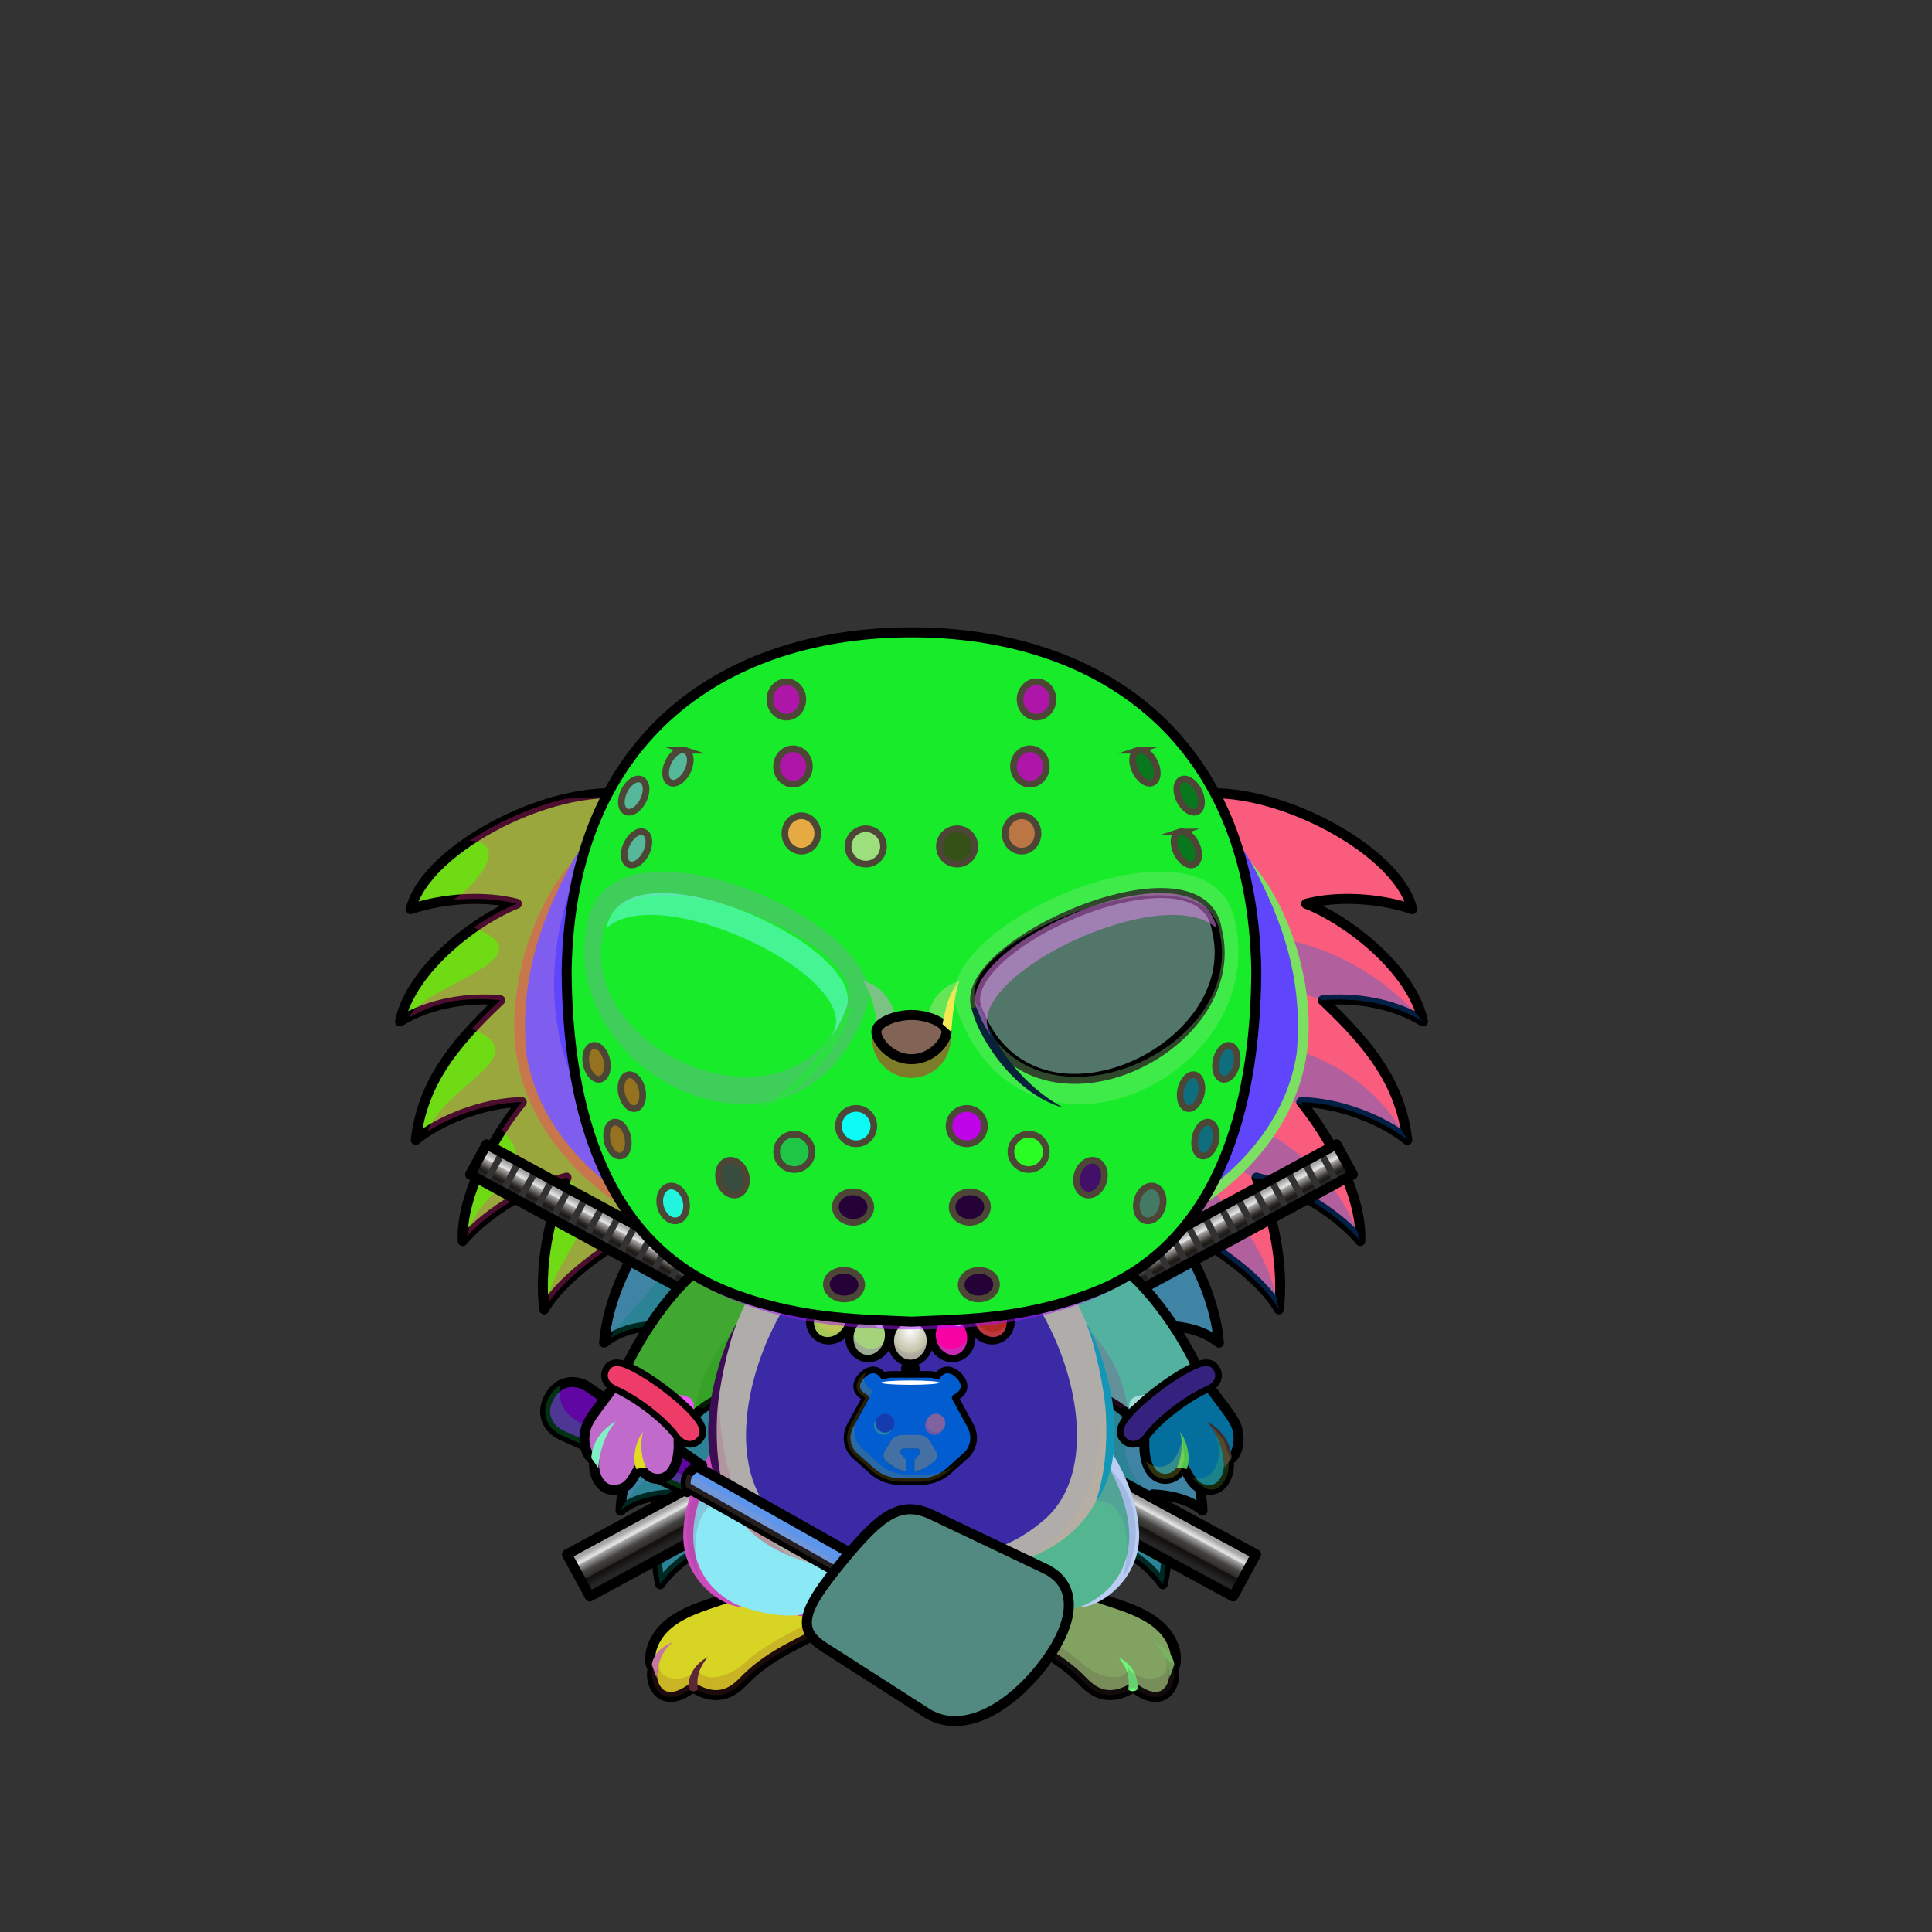 <svg xmlns="http://www.w3.org/2000/svg" xmlns:xlink="http://www.w3.org/1999/xlink" style="shape-rendering:geometricPrecision; text-rendering:geometricPrecision; image-rendering:optimizeQuality; fill-rule:evenodd; clip-rule:evenodd" version="1.1" viewBox="0 0 29000 29000" xml:space="preserve"><rect x="0" y="0" width="29000" height="29000" fill="#333333" stroke="none"/><defs><style type="text/css">.NecklacePofil231new {fill:url(#NecklacePoid614new)}
.NecklacePofil232new {fill:#FF6633;fill-opacity:0.2}
.NecklacePofil83new {fill:white}
.NecklacePofil233new {fill:url(#NecklacePoid644new)}
.NecklacePofil234new {fill:url(#NecklacePoid646new)}
.NecklacePofil235new {fill:url(#NecklacePoid639new)}
.NecklacePofil236new {fill:url(#NecklacePoid643new)}
.NecklacePofil237new {fill:url(#NecklacePoid647new)}
.NecklacePofil238new {fill:url(#NecklacePoid656new)}
.NecklacePofil239new {fill:url(#NecklacePoid642new)}
.NecklacePofil240new {fill:url(#NecklacePoid645new)}
.NecklacePofil241new {fill:url(#NecklacePoid660new)}
.NecklacePofil242new {fill:url(#NecklacePoid641new)}
.NecklacePofil243new {fill:url(#NecklacePoid649new)}
.NecklacePofil244new {fill:url(#NecklacePoid655new)}
.NecklacePofil246new {fill:#643200;fill-opacity:0.2}
.NecklacePofil247new {fill:#966432;fill-opacity:0.502}
.NecklacePofil31new {fill:white;fill-opacity:0.502}
.NecklacePofil248new {fill:#baaa88;fill-opacity:0.502}
.NecklacePofil84new {fill:black}
.NecklacePofil33new {fill:none}
.NecklacePostr4new {stroke:black;stroke-width:100}
.NecklacePofil245new {fill:url(#NecklacePoid654new)}
.NecklacePostr3new {stroke:black;stroke-width:100;stroke-linecap:round;stroke-linejoin:round}
.WeaponFlySwatterBack-Smallfil1 {fill:black;fill-rule:nonzero;fill-opacity:0.2}
.WeaponFlySwatterBack-Smallfil9 {fill:url(#WeaponFlySwatterBack-Smallid30);fill-rule:nonzero}
.WeaponFlySwatterBack-Smallstr0 {stroke:black;stroke-width:150;stroke-linecap:round;stroke-linejoin:round}
.WeaponFlySwatter-Smallfil3 {fill:black;fill-opacity:0.2}
.WeaponFlySwatter-Smallfil11 {fill:url(#WeaponFlySwatter-Smallid31);fill-rule:nonzero}
.WeaponFlySwatter-Smallfil1 {fill:black;fill-rule:nonzero;fill-opacity:0.2}
.WeaponFlySwatter-Smallfil10 {fill:url(#WeaponFlySwatter-Smallid11)}
.WeaponFlySwatter-Smallstr0 {stroke:black;stroke-width:150;stroke-linecap:round;stroke-linejoin:round}
.WeaponFlySwatter-Smallfil5 {fill:none;fill-rule:nonzero}
.WeaponFlySwatter-Smallstr1 {stroke:black;stroke-width:150}
.HairBack-Hedgehog0fil2 {fill:black;fill-opacity:0.302}
.HairBack-Hedgehog0fil0 {fill:url(#HairBack-Hedgehog0id162)}
.HairBack-Hedgehog0str0 {stroke:black;stroke-width:150;stroke-linecap:round;stroke-linejoin:round}
.HairBack-Hedgehog0fil1 {fill:url(#HairBack-Hedgehog0id161)}
.Tail-Hedgehog0fil2 {fill:black;fill-opacity:0.302}
.Tail-Hedgehog0fil29 {fill:url(#Tail-Hedgehog0id156)}
.Tail-Hedgehog0str0 {stroke:black;stroke-width:150;stroke-linecap:round;stroke-linejoin:round}
.RightFoot-Hedgehog0fil43 {fill:black}
.RightFoot-Hedgehog0fil11 {fill:black;fill-opacity:0.2}
.RightFoot-Hedgehog0fil42 {fill:#fff2f2}
.RightFoot-Hedgehog0str0 {stroke:black;stroke-width:150;stroke-linecap:round;stroke-linejoin:round}
.RightLeg-Hedgehog0fil48 {fill:url(#RightLeg-Hedgehog0id47)}
.RightLeg-Hedgehog0fil10 {fill:black;fill-rule:nonzero}
.RightLeg-Hedgehog0fil11 {fill:black;fill-opacity:0.2}
.LeftFoot-Hedgehog0fil11 {fill:black;fill-opacity:0.2}
.LeftFoot-Hedgehog0fil43 {fill:black}
.LeftFoot-Hedgehog0fil42 {fill:#fff2f2}
.LeftFoot-Hedgehog0str0 {stroke:black;stroke-width:150;stroke-linecap:round;stroke-linejoin:round}
.LeftLeg-Hedgehog0fil53 {fill:url(#LeftLeg-Hedgehog0id5)}
.LeftLeg-Hedgehog0fil10 {fill:black;fill-rule:nonzero}
.LeftLeg-Hedgehog0fil11 {fill:black;fill-opacity:0.2}
.RightHand-Hedgehog0fil11 {fill:black;fill-opacity:0.2}
.RightHand-Hedgehog0fil56 {fill:url(#RightHand-Hedgehog0id68)}
.RightHand-Hedgehog0str0 {stroke:black;stroke-width:150;stroke-linecap:round;stroke-linejoin:round}
.RightPaw-Hedgehog0fil61 {fill:#f0bfbf}
.RightPaw-Hedgehog0fil43 {fill:black}
.RightPaw-Hedgehog0fil11 {fill:black;fill-opacity:0.2}
.RightPaw-Hedgehog0fil4 {fill:none}
.RightPaw-Hedgehog0str0 {stroke:black;stroke-width:150;stroke-linecap:round;stroke-linejoin:round}
.LeftHand-Hedgehog0fil11 {fill:black;fill-opacity:0.2}
.LeftHand-Hedgehog0fil64 {fill:url(#LeftHand-Hedgehog0id78)}
.LeftHand-Hedgehog0str0 {stroke:black;stroke-width:150;stroke-linecap:round;stroke-linejoin:round}
.Body-Hedgehog2fil67 {fill:url(#Body-Hedgehog2id9)}
.Body-Hedgehog2fil11 {fill:black;fill-opacity:0.2}
.Body-Hedgehog2fil69 {fill:url(#Body-Hedgehog2id33)}
.Body-Hedgehog2fil10 {fill:black;fill-rule:nonzero}
.LeftPaw-Hedgehog0fil72 {fill:#f0bfbf}
.LeftPaw-Hedgehog0fil11 {fill:black;fill-opacity:0.2}
.LeftPaw-Hedgehog0fil43 {fill:black}
.LeftPaw-Hedgehog0fil4 {fill:none}
.LeftPaw-Hedgehog0str0 {stroke:black;stroke-width:150;stroke-linecap:round;stroke-linejoin:round}
.Head-Hedgehog0fil111 {fill:url(#Head-Hedgehog0id4)}
.Head-Hedgehog0fil11 {fill:black;fill-opacity:0.2}
.Head-Hedgehog0fil10 {fill:black;fill-rule:nonzero}
.Mouth-Hedgehog6fil43 {fill:black}
.Mouth-Hedgehog6fil4 {fill:none}
.Mouth-Hedgehog6str0 {stroke:black;stroke-width:150;stroke-linecap:round;stroke-linejoin:round}
.Eyes-Hedgehog0fil124 {fill:#404b56}
.Eyes-Hedgehog0fil11 {fill:black;fill-opacity:0.2}
.Eyes-Hedgehog0fil125 {fill:url(#Eyes-Hedgehog0id155)}
.Eyes-Hedgehog0fil126 {fill:url(#Eyes-Hedgehog0id118)}
.Eyes-Hedgehog0fil121 {fill:white}
.Eyes-Hedgehog0fil127 {fill:url(#Eyes-Hedgehog0id136)}
.Eyes-Hedgehog0fil128 {fill:black;fill-opacity:0.502}
.Eyes-Hedgehog0fil129 {fill:url(#Eyes-Hedgehog0id153)}
.Eyes-Hedgehog0fil130 {fill:url(#Eyes-Hedgehog0id117)}
.Eyes-Hedgehog0fil131 {fill:url(#Eyes-Hedgehog0id135)}
.Eyes-Hedgehog0fil4 {fill:none}
.Eyes-Hedgehog0str1 {stroke:black;stroke-width:150}
.Nose-Hedgehog0fil186 {fill:url(#Nose-Hedgehog0id133)}
.Nose-Hedgehog0str0 {stroke:black;stroke-width:150;stroke-linecap:round;stroke-linejoin:round}
.BraceletSteel-Smallfil10 {fill:url(#BraceletSteel-Smallid311);fill-rule:nonzero}
.BraceletSteel-Smallstr1 {stroke:black;stroke-width:100}
.BraceletSteel-Smallfil11 {fill:url(#BraceletSteel-Smallid310);fill-rule:nonzero}
.HatMaskJason-Smallfil1 {fill:black;fill-opacity:0.502}
.HatMaskJason-Smallfil82 {fill:url(#HatMaskJason-Smallid5)}
.HatMaskJason-Smallfil83 {fill:url(#HatMaskJason-Smallid17)}
.HatMaskJason-Smallfil84 {fill:url(#HatMaskJason-Smallid22)}
.HatMaskJason-Smallfil85 {fill:url(#HatMaskJason-Smallid23)}
.HatMaskJason-Smallfil74 {fill:white;fill-opacity:0.502}
.HatMaskJason-Smallfil18 {fill:black;fill-opacity:0.302}
.HatMaskJason-Smallfil75 {fill:black;fill-rule:nonzero}
.HatMaskJason-Smallfil76 {fill:black;fill-rule:nonzero;fill-opacity:0.502}
.HatMaskJason-Smallfil70 {fill:#2E2E2E}
.HatMaskJason-Smallstr6 {stroke:black;stroke-width:150;stroke-linecap:round;stroke-linejoin:round;stroke-miterlimit:22.926}
.HatMaskJason-Smallfil21 {fill:none}
.HatMaskJason-Smallstr7 {stroke:#4D4637;stroke-width:100;stroke-miterlimit:22.926}
.HatMaskJason-Smallstr8 {stroke:black;stroke-width:150;stroke-miterlimit:22.926}
.AccessoryCutepoolKatanas-Smallfil9 {fill:url(#AccessoryCutepoolKatanas-Smallid136)}
.AccessoryCutepoolKatanas-Smallfil10 {fill:url(#AccessoryCutepoolKatanas-Smallid69)}
.AccessoryCutepoolKatanas-Smallfil2 {fill:white;fill-opacity:0.502}
.AccessoryCutepoolKatanas-Smallfil5 {fill:black;fill-opacity:0.502}
.AccessoryCutepoolKatanas-Smallfil12 {fill:url(#AccessoryCutepoolKatanas-Smallid75)}
.AccessoryCutepoolKatanas-Smallfil13 {fill:url(#AccessoryCutepoolKatanas-Smallid118)}
.AccessoryCutepoolKatanas-Smallfil3 {fill:none}
.AccessoryCutepoolKatanas-Smallstr0 {stroke:black;stroke-width:150;stroke-linecap:round;stroke-linejoin:round;stroke-miterlimit:22.926}
.AccessoryCutepoolKatanas-Smallfil11 {fill:url(#AccessoryCutepoolKatanas-Smallid135)}
.AccessoryCutepoolKatanas-Smallstr1 {stroke:black;stroke-width:100;stroke-miterlimit:22.926}
.AccessoryCutepoolKatanas-Smallstr2 {stroke:#333232;stroke-width:100;stroke-miterlimit:22.926}
.AccessoryCutepoolKatanas-Smallfil14 {fill:url(#AccessoryCutepoolKatanas-Smallid211)}
</style><radialGradient cx="13664.7" cy="19961.1" fx="13664.7" fy="19961.1" gradientTransform="matrix(0.99 -0 -0 1.3 135 -5989)" gradientUnits="userSpaceOnUse" id="NecklacePoid614new" r="309.54">
   <stop offset="0" style="stop-opacity:1; stop-color:white"/>
   <stop offset="1" style="stop-opacity:1; stop-color:#B8B79A"/>
  </radialGradient><radialGradient cx="13089" cy="19904.3" fx="13089" fy="19904.3" gradientTransform="matrix(1.248 0.334 -0.376 1.405 4251 -12434)" gradientUnits="userSpaceOnUse" id="NecklacePoid644new" r="296.81" xlink:href="#NecklacePoid614new">
  </radialGradient><radialGradient cx="12546.8" cy="19659.5" fx="12546.8" fy="19659.5" gradientTransform="matrix(1.351 0.78 -0.879 1.522 12863 -20047)" gradientUnits="userSpaceOnUse" id="NecklacePoid646new" r="245.67" xlink:href="#NecklacePoid614new">
  </radialGradient><radialGradient cx="12096.5" cy="19268.6" fx="12096.5" fy="19268.6" gradientTransform="matrix(1.079 1.286 -1.448 1.215 26941 -19689)" gradientUnits="userSpaceOnUse" id="NecklacePoid639new" r="228.43" xlink:href="#NecklacePoid614new">
  </radialGradient><radialGradient cx="11774.8" cy="18733.4" fx="11774.8" fy="18733.4" gradientTransform="matrix(0.78 1.351 -1.522 0.879 31095 -13638)" gradientUnits="userSpaceOnUse" id="NecklacePoid643new" r="245.67" xlink:href="#NecklacePoid614new">
  </radialGradient><radialGradient cx="11655.6" cy="18154.9" fx="11655.6" fy="18154.9" gradientTransform="matrix(0.201 1.14 -1.284 0.226 32625 752)" gradientUnits="userSpaceOnUse" id="NecklacePoid647new" r="331.06" xlink:href="#NecklacePoid614new">
  </radialGradient><radialGradient cx="11721.5" cy="17578.6" fx="11721.5" fy="17578.6" gradientTransform="matrix(-0.201 1.14 -1.284 -0.226 36652 8192)" gradientUnits="userSpaceOnUse" id="NecklacePoid656new" r="331.06" xlink:href="#NecklacePoid614new">
  </radialGradient><radialGradient cx="14240.5" cy="19904.3" fx="14240.5" fy="19904.3" gradientTransform="matrix(-1.248 0.334 0.376 1.405 24515 -12819)" gradientUnits="userSpaceOnUse" id="NecklacePoid642new" r="296.81" xlink:href="#NecklacePoid614new">
  </radialGradient><radialGradient cx="14782.6" cy="19659.5" fx="14782.6" fy="19659.5" gradientTransform="matrix(-1.351 0.78 0.879 1.522 17488 -21792)" gradientUnits="userSpaceOnUse" id="NecklacePoid645new" r="245.67" xlink:href="#NecklacePoid614new">
  </radialGradient><radialGradient cx="15233" cy="19268.6" fx="15233" fy="19268.6" gradientTransform="matrix(-1.079 1.286 1.448 1.215 3772 -23722)" gradientUnits="userSpaceOnUse" id="NecklacePoid660new" r="228.43" xlink:href="#NecklacePoid614new">
  </radialGradient><radialGradient cx="15554.7" cy="18733.4" fx="15554.7" fy="18733.4" gradientTransform="matrix(-0.78 1.351 1.522 0.879 -816 -18747)" gradientUnits="userSpaceOnUse" id="NecklacePoid641new" r="245.67" xlink:href="#NecklacePoid614new">
  </radialGradient><radialGradient cx="15673.8" cy="18154.9" fx="15673.8" fy="18154.9" gradientTransform="matrix(-0.201 1.14 1.284 0.226 -4488 -3831)" gradientUnits="userSpaceOnUse" id="NecklacePoid649new" r="331.06" xlink:href="#NecklacePoid614new">
  </radialGradient><radialGradient cx="15608" cy="17578.6" fx="15608" fy="17578.6" gradientTransform="matrix(0.201 1.14 1.284 -0.226 -10104 3759)" gradientUnits="userSpaceOnUse" id="NecklacePoid655new" r="331.06" xlink:href="#NecklacePoid614new">
  </radialGradient><radialGradient cx="13854.7" cy="20982.5" fx="13854.7" fy="20982.5" gradientTransform="matrix(1.2 -0 -0 1.061 -2771 -1285)" gradientUnits="userSpaceOnUse" id="NecklacePoid654new" r="949.94" xlink:href="#NecklacePoid614new">
  </radialGradient><linearGradient gradientUnits="userSpaceOnUse" id="WeaponFlySwatterBack-Smallid30" x1="8680.77" x2="10042.5" xlink:href="#WeaponFlySwatterBack-Smallid24" y1="22285.7" y2="20854.8">
  </linearGradient><linearGradient gradientUnits="userSpaceOnUse" id="WeaponFlySwatter-Smallid31" x1="12867.3" x2="15287.2" xlink:href="#WeaponFlySwatter-Smallid24" y1="25515.5" y2="22972.5">
  </linearGradient><linearGradient gradientUnits="userSpaceOnUse" id="WeaponFlySwatter-Smallid11" x1="10303.6" x2="12723" xlink:href="#WeaponFlySwatter-Smallid0" y1="22872.1" y2="22743.4">
  </linearGradient><linearGradient gradientUnits="userSpaceOnUse" id="HairBack-Hedgehog0id162" x1="8824.32" x2="8824.32" xlink:href="#HairBack-Hedgehog0id6" y1="20216.8" y2="11906.6">
  </linearGradient><linearGradient gradientUnits="userSpaceOnUse" id="HairBack-Hedgehog0id161" x1="18539.6" x2="18539.6" xlink:href="#HairBack-Hedgehog0id6" y1="20216.8" y2="11906.6">
  </linearGradient><linearGradient gradientUnits="userSpaceOnUse" id="Tail-Hedgehog0id156" x1="13681.9" x2="13681.9" xlink:href="#Tail-Hedgehog0id6" y1="18011.3" y2="24488.9">
  </linearGradient><linearGradient gradientUnits="objectBoundingBox" id="RightLeg-Hedgehog0id47" x1="50%" x2="50%" xlink:href="#RightLeg-Hedgehog0id5" y1="100%" y2="0%">
  </linearGradient><linearGradient gradientUnits="objectBoundingBox" id="LeftLeg-Hedgehog0id5" x1="50%" x2="50%" y1="100%" y2="0%">
   <stop offset="0" style="stop-opacity:1; stop-color:#fff2f2"/>
   <stop offset="0.212" style="stop-opacity:1; stop-color:#fff2f2"/>
   <stop offset="1" style="stop-opacity:1; stop-color:#f0bfbf"/>
  </linearGradient><linearGradient gradientUnits="objectBoundingBox" id="RightHand-Hedgehog0id68" x1="30.208%" x2="69.792%" y1="5.019%" y2="94.98%">
   <stop offset="0" style="stop-opacity:1; stop-color:#c99797"/>
   <stop offset="0.141" style="stop-opacity:1; stop-color:#c99797"/>
   <stop offset="0.71" style="stop-opacity:1; stop-color:#f0bfbf"/>
   <stop offset="1" style="stop-opacity:1; stop-color:#f0bfbf"/>
  </linearGradient><linearGradient gradientUnits="objectBoundingBox" id="LeftHand-Hedgehog0id78" x1="69.792%" x2="30.208%" xlink:href="#LeftHand-Hedgehog0id68" y1="5.019%" y2="94.98%">
  </linearGradient><linearGradient gradientUnits="objectBoundingBox" id="Body-Hedgehog2id9" x1="50%" x2="50%" y1="0%" y2="100%">
   <stop offset="0" style="stop-opacity:1; stop-color:#c99797"/>
   <stop offset="0.102" style="stop-opacity:1; stop-color:#c99797"/>
   <stop offset="0.349" style="stop-opacity:1; stop-color:#f0bfbf"/>
   <stop offset="1" style="stop-opacity:1; stop-color:#fff2f2"/>
  </linearGradient><linearGradient gradientUnits="userSpaceOnUse" id="Body-Hedgehog2id33" x1="13681.9" x2="13681.9" y1="23357" y2="19273.5">
   <stop offset="0" style="stop-opacity:1; stop-color:#c8ba9c"/>
   <stop offset="0.588" style="stop-opacity:1; stop-color:#c8ba9c"/>
   <stop offset="1" style="stop-opacity:1; stop-color:#baaa88"/>
  </linearGradient><linearGradient gradientUnits="objectBoundingBox" id="Head-Hedgehog0id4" x1="50%" x2="50%" y1="100%" y2="0%">
   <stop offset="0" style="stop-opacity:1; stop-color:#c99797"/>
   <stop offset="0.251" style="stop-opacity:1; stop-color:#f0bfbf"/>
   <stop offset="0.761" style="stop-opacity:1; stop-color:#fff2f2"/>
   <stop offset="1" style="stop-opacity:1; stop-color:#fff2f2"/>
  </linearGradient><linearGradient gradientUnits="objectBoundingBox" id="Eyes-Hedgehog0id155" x1="60.614%" x2="39.386%" xlink:href="#Eyes-Hedgehog0id0" y1="97.906%" y2="2.093%">
  </linearGradient><linearGradient gradientUnits="objectBoundingBox" id="Eyes-Hedgehog0id118" x1="0%" x2="100%" xlink:href="#Eyes-Hedgehog0id43" y1="50%" y2="50%">
  </linearGradient><linearGradient gradientUnits="objectBoundingBox" id="Eyes-Hedgehog0id136" x1="38.012%" x2="61.988%" xlink:href="#Eyes-Hedgehog0id75" y1="1.178%" y2="98.822%">
  </linearGradient><linearGradient gradientUnits="userSpaceOnUse" id="Eyes-Hedgehog0id153" x1="16488.2" x2="17223.7" xlink:href="#Eyes-Hedgehog0id0" y1="16464" y2="13186.4">
  </linearGradient><linearGradient gradientUnits="userSpaceOnUse" id="Eyes-Hedgehog0id117" x1="15449.3" x2="18370.2" xlink:href="#Eyes-Hedgehog0id43" y1="15687.7" y2="15687.7">
  </linearGradient><linearGradient gradientUnits="userSpaceOnUse" id="Eyes-Hedgehog0id135" x1="16817.7" x2="16224.7" xlink:href="#Eyes-Hedgehog0id75" y1="13591.9" y2="16102.4">
  </linearGradient><linearGradient gradientUnits="userSpaceOnUse" id="Nose-Hedgehog0id133" x1="13681.9" x2="13681.9" y1="16404" y2="17128.6">
   <stop offset="0" style="stop-opacity:1; stop-color:#FFCCCC"/>
   <stop offset="1" style="stop-opacity:1; stop-color:#B37173"/>
  </linearGradient><linearGradient gradientUnits="userSpaceOnUse" id="BraceletSteel-Smallid311" x1="9277.62" x2="10345.2" xlink:href="#BraceletSteel-Smallid310" y1="20629.7" y2="21505.2">
  </linearGradient><linearGradient gradientUnits="userSpaceOnUse" id="HatMaskJason-Smallid5" x1="9365.49" x2="17996.82" xlink:href="#HatMaskJason-Smallid1" y1="17521.6" y2="11808.75">
  </linearGradient><linearGradient gradientUnits="userSpaceOnUse" id="HatMaskJason-Smallid17" x1="11895.22" x2="15467.09" xlink:href="#HatMaskJason-Smallid0" y1="13462.43" y2="13462.43">
  </linearGradient><linearGradient gradientUnits="userSpaceOnUse" id="HatMaskJason-Smallid22" x1="16624.75" x2="17471.94" xlink:href="#HatMaskJason-Smallid0" y1="16948.9" y2="16655.26">
  </linearGradient><linearGradient gradientUnits="userSpaceOnUse" id="HatMaskJason-Smallid23" x1="9657.85" x2="10970.08" xlink:href="#HatMaskJason-Smallid0" y1="16980.45" y2="16623.71">
  </linearGradient><linearGradient gradientUnits="userSpaceOnUse" id="AccessoryCutepoolKatanas-Smallid136" x1="12246.78" x2="12590.15" xlink:href="#AccessoryCutepoolKatanas-Smallid75" y1="21302.01" y2="21934.48">
  </linearGradient><linearGradient gradientUnits="userSpaceOnUse" id="AccessoryCutepoolKatanas-Smallid69" x1="18192.35" x2="18438.51" y1="18190.02" y2="18643.44">
   <stop offset="0" style="stop-opacity:1; stop-color:#2D2D2D"/>
   <stop offset="0.2" style="stop-opacity:1; stop-color:#514F4C"/>
   <stop offset="0.349" style="stop-opacity:1; stop-color:#C4C4C4"/>
   <stop offset="0.671" style="stop-opacity:1; stop-color:#28241E"/>
   <stop offset="0.82" style="stop-opacity:1; stop-color:#4A4A4A"/>
   <stop offset="1" style="stop-opacity:1; stop-color:#4A4A4A"/>
  </linearGradient><linearGradient gradientUnits="userSpaceOnUse" id="AccessoryCutepoolKatanas-Smallid118" x1="9171.47" x2="8925.3" xlink:href="#AccessoryCutepoolKatanas-Smallid69" y1="18190.03" y2="18643.45">
  </linearGradient><linearGradient gradientUnits="userSpaceOnUse" id="AccessoryCutepoolKatanas-Smallid135" x1="15999.43" x2="16603.17" xlink:href="#AccessoryCutepoolKatanas-Smallid69" y1="18954.19" y2="20066.25">
  </linearGradient><linearGradient gradientUnits="userSpaceOnUse" id="AccessoryCutepoolKatanas-Smallid211" x1="11364.38" x2="10760.64" xlink:href="#AccessoryCutepoolKatanas-Smallid69" y1="18954.2" y2="20066.25">
  </linearGradient><linearGradient gradientUnits="userSpaceOnUse" id="WeaponFlySwatterBack-Smallid24" x1="12160.4" x2="14712.1" y1="25216.2" y2="22534.8">
   <stop offset="0" style="stop-opacity:1; stop-color:#008011"/>
   <stop offset="1" style="stop-opacity:1; stop-color:#00BD55"/>
  </linearGradient><linearGradient gradientUnits="userSpaceOnUse" id="WeaponFlySwatter-Smallid24" x1="12160.4" x2="14712.1" y1="25216.2" y2="22534.8">
   <stop offset="0" style="stop-opacity:1; stop-color:#008011"/>
   <stop offset="1" style="stop-opacity:1; stop-color:#00BD55"/>
  </linearGradient><linearGradient gradientUnits="userSpaceOnUse" id="WeaponFlySwatter-Smallid0" x1="9457.05" x2="12008.3" y1="22428.9" y2="22293.2">
   <stop offset="0" style="stop-opacity:1; stop-color:#787878"/>
   <stop offset="1" style="stop-opacity:1; stop-color:#D6D6D6"/>
  </linearGradient><linearGradient gradientUnits="userSpaceOnUse" id="HairBack-Hedgehog0id6" x1="13681.9" x2="13681.9" y1="6728.09" y2="11806.7">
   <stop offset="0" style="stop-opacity:1; stop-color:#7d321b"/>
   <stop offset="1" style="stop-opacity:1; stop-color:#964830"/>
  </linearGradient><linearGradient gradientUnits="userSpaceOnUse" id="Tail-Hedgehog0id6" x1="13681.9" x2="13681.9" y1="6728.09" y2="11806.7">
   <stop offset="0" style="stop-opacity:1; stop-color:#7d321b"/>
   <stop offset="1" style="stop-opacity:1; stop-color:#964830"/>
  </linearGradient><linearGradient gradientUnits="objectBoundingBox" id="RightLeg-Hedgehog0id5" x1="50%" x2="50%" y1="100%" y2="0%">
   <stop offset="0" style="stop-opacity:1; stop-color:#fff2f2"/>
   <stop offset="0.212" style="stop-opacity:1; stop-color:#fff2f2"/>
   <stop offset="1" style="stop-opacity:1; stop-color:#f0bfbf"/>
  </linearGradient><linearGradient gradientUnits="objectBoundingBox" id="LeftHand-Hedgehog0id68" x1="30.208%" x2="69.792%" y1="5.019%" y2="94.98%">
   <stop offset="0" style="stop-opacity:1; stop-color:#c99797"/>
   <stop offset="0.141" style="stop-opacity:1; stop-color:#c99797"/>
   <stop offset="0.71" style="stop-opacity:1; stop-color:#f0bfbf"/>
   <stop offset="1" style="stop-opacity:1; stop-color:#f0bfbf"/>
  </linearGradient><linearGradient gradientUnits="userSpaceOnUse" id="Eyes-Hedgehog0id0" x1="10654.3" x2="10654.3" y1="16581.4" y2="13705.6">
   <stop offset="0" style="stop-opacity:1; stop-color:#006913"/>
   <stop offset="1" style="stop-opacity:1; stop-color:black"/>
  </linearGradient><linearGradient gradientUnits="userSpaceOnUse" id="Eyes-Hedgehog0id43" x1="9336.13" x2="12327.3" y1="15064.6" y2="15064.6">
   <stop offset="0" style="stop-opacity:1; stop-color:#006913"/>
   <stop offset="0.502" style="stop-opacity:1; stop-color:#00e82b"/>
   <stop offset="1" style="stop-opacity:1; stop-color:#006913"/>
  </linearGradient><linearGradient gradientUnits="userSpaceOnUse" id="Eyes-Hedgehog0id75" x1="16987" x2="16987" y1="13705.8" y2="15976.6">
   <stop offset="0" style="stop-opacity:1; stop-color:black"/>
   <stop offset="0.4" style="stop-opacity:1; stop-color:black"/>
   <stop offset="1" style="stop-opacity:1; stop-color:#004f0e"/>
  </linearGradient><linearGradient gradientUnits="userSpaceOnUse" id="BraceletSteel-Smallid310" x1="18086.3" x2="17018.7" y1="20629.7" y2="21505.2">
   <stop offset="0" style="stop-opacity:1; stop-color:#424352"/>
   <stop offset="0.11" style="stop-opacity:1; stop-color:#848690"/>
   <stop offset="0.251" style="stop-opacity:1; stop-color:#FFFFFC"/>
   <stop offset="0.471" style="stop-opacity:1; stop-color:#8D8F99"/>
   <stop offset="0.78" style="stop-opacity:1; stop-color:#16171A"/>
   <stop offset="1" style="stop-opacity:1; stop-color:#42444D"/>
  </linearGradient><linearGradient gradientUnits="userSpaceOnUse" id="HatMaskJason-Smallid1" x1="9019.95" x2="18287.71" y1="15984.85" y2="9593.85">
   <stop offset="0" style="stop-opacity:1; stop-color:#968869"/>
   <stop offset="0.239" style="stop-opacity:1; stop-color:#968869"/>
   <stop offset="0.561" style="stop-opacity:1; stop-color:#BFAC82"/>
   <stop offset="1" style="stop-opacity:1; stop-color:#D9C393"/>
  </linearGradient><linearGradient gradientUnits="userSpaceOnUse" id="HatMaskJason-Smallid0" x1="11793.45" x2="15570.41" y1="11608.57" y2="11608.57">
   <stop offset="0" style="stop-opacity:1; stop-color:#B00000"/>
   <stop offset="1" style="stop-opacity:1; stop-color:red"/>
  </linearGradient><linearGradient gradientUnits="userSpaceOnUse" id="AccessoryCutepoolKatanas-Smallid75" x1="15117.03" x2="14773.66" y1="21302.02" y2="21934.49">
   <stop offset="0" style="stop-opacity:1; stop-color:#2D2D2D"/>
   <stop offset="0.169" style="stop-opacity:1; stop-color:#514F4C"/>
   <stop offset="0.271" style="stop-opacity:1; stop-color:#C4C4C4"/>
   <stop offset="0.49" style="stop-opacity:1; stop-color:#444342"/>
   <stop offset="0.671" style="stop-opacity:1; stop-color:#28241E"/>
   <stop offset="0.82" style="stop-opacity:1; stop-color:#4A4A4A"/>
   <stop offset="1" style="stop-opacity:1; stop-color:#4A4A4A"/>
  </linearGradient></defs><g id="HairBack-Hedgehog0">
  <animateTransform additive="sum" attributeName="transform" dur="10" repeatCount="indefinite" type="translate" values="0;0 200;0;0 200;0;0 200;0;0 200;0"/>
  <g id="_1891249983072">
   <path class="HairBack-Hedgehog0fil0 HairBack-Hedgehog0str0" d="M9544 11951c-1108,-270 -3152,751 -3378,1696 513,-174 1138,-200 1592,-81 -597,230 -1586,973 -1754,1766 460,-285 1053,-363 1505,-318 -745,702 -1165,1266 -1269,2097 349,-288 1008,-560 1592,-568 -408,499 -913,1377 -887,2085 291,-346 873,-769 1559,-952 -274,581 -410,1366 -336,1978 291,-511 1133,-1083 1790,-1363 -82,563 -134,1400 26,1926 553,-772 1107,-1543 1660,-2314 -2186,-867 -3008,-2237 -2100,-5952z" style="fill:#6fdb15"/>
   <path class="HairBack-Hedgehog0fil1 HairBack-Hedgehog0str0" d="M17820 11951c1108,-270 3152,751 3378,1696 -513,-174 -1138,-200 -1592,-81 597,230 1586,973 1754,1766 -460,-285 -1053,-363 -1505,-318 745,702 1165,1266 1269,2097 -349,-288 -1008,-560 -1592,-568 408,499 913,1377 887,2085 -292,-346 -873,-769 -1559,-952 274,581 410,1366 336,1978 -291,-511 -1133,-1083 -1790,-1363 82,563 134,1400 -26,1926 -553,-772 -1107,-1543 -1661,-2314 2186,-867 3009,-2237 2101,-5952z" style="fill:#fa5c7d"/>
  </g>
  <path class="HairBack-Hedgehog0fil2" d="M21360 15332c-460,-285 -1053,-363 -1505,-318 -196,-68 -391,-137 -586,-205 -22,291 -44,582 -66,874 859,224 1515,681 1921,1428 -349,-288 -1008,-560 -1592,-568 93,114 -191,-50 -257,-78 -154,135 -309,270 -463,405 866,482 1402,1067 1607,1758 -292,-346 -873,-769 -1559,-952 40,84 -364,-202 -413,-232 -218,26 -435,52 -653,78 662,526 1259,1235 1399,2127 -265,-459 -969,-965 -1584,-1265 -273,-248 -546,-496 -819,-745 78,-150 156,-300 234,-450 651,-512 1038,-1193 1136,-2185 226,-434 517,-517 743,-952 904,61 1809,523 2457,1280z" style="fill:#096ae9"/>
  <path class="HairBack-Hedgehog0fil2" d="M9544 11951c-15,-4 -30,-7 -45,-10 -335,15 -669,31 -1003,47 -500,116 -1024,347 -1450,633 590,17 171,608 -243,889 339,-35 679,-17 955,56 -189,73 -417,197 -646,357 1193,476 -780,854 -967,1351 456,-276 917,-304 1364,-260 -157,148 -300,290 -428,429 994,397 -382,823 -664,1540 368,-235 918,-434 1415,-440 -98,120 -202,262 -302,417 662,624 -398,914 -523,1598 308,-332 857,-711 1497,-882 713,638 -283,1276 -268,1871 340,-482 1111,-996 1722,-1256 -82,563 -134,1400 26,1926 553,-772 1107,-1543 1660,-2314 -2186,-867 -3008,-2237 -2100,-5952z" style="fill:#fd309a"/>
 </g><g id="Tail-Hedgehog0">
 <animateTransform additive="sum" attributeName="transform" dur="10" repeatCount="indefinite" type="translate" values="0;0 200;0;0 200;0;0 200;0;0 200;0"/>
  <g id="_1891249960224">
   <path class="Tail-Hedgehog0fil29 Tail-Hedgehog0str0" d="M10243 18011c-510,276 -1099,1258 -1176,2143 337,-271 804,-279 1126,-224 -586,264 -943,844 -960,1362 288,-215 636,-398 1044,-381 -498,400 -927,989 -963,1764 190,-172 506,-235 747,-244 -218,450 -249,900 -152,1350 188,-263 466,-491 841,-600 384,-112 1462,128 1523,454 62,326 324,707 625,829 1,-287 30,-617 271,-889 96,379 296,699 513,914 217,-215 416,-535 513,-914 241,272 270,602 271,889 301,-122 563,-503 625,-829 61,-326 1138,-566 1523,-454 375,109 652,337 841,600 97,-450 66,-900 -152,-1350 241,9 557,72 747,244 -36,-775 -465,-1364 -963,-1764 408,-17 756,166 1043,381 -16,-518 -373,-1098 -959,-1362 322,-55 789,-47 1125,224 -76,-885 -665,-1867 -1175,-2143 -670,147 -2745,630 -3415,776l-24 -5 -24 5c-670,-146 -2745,-629 -3415,-776z" style="fill:#3f83a5"/>
   <path class="Tail-Hedgehog0fil2" d="M10194 18040c-189,117 -385,325 -560,585 941,205 -259,1028 -480,1467 327,-210 744,-213 1039,-162 438,198 -561,567 -594,1134 204,-100 430,-163 678,-153 552,663 -651,1099 -963,1764 190,-172 506,-235 747,-244 -218,450 -249,900 -152,1350 188,-263 466,-491 841,-600 384,-112 1462,128 1523,454 62,326 324,707 625,829 1,-287 30,-617 271,-889 96,379 296,699 513,914 217,-215 416,-535 513,-914 241,272 270,602 271,889 301,-122 563,-503 625,-829 61,-326 1138,-566 1523,-454 375,109 652,337 841,600 86,-400 71,-800 -86,-1200 -136,-245 -526,-445 -473,-927 72,-653 339,-1711 295,-2114 -244,-477 -122,-923 282,-1242 -117,-125 -236,-224 -352,-287 -670,147 -2745,630 -3415,776 -8,-2 -16,-3 -24,-5 -8,2 -16,3 -24,5 -648,-142 -2611,-598 -3345,-760 -40,4 -79,9 -119,13z" style="fill:#028473"/>
  </g>
 </g><g id="AccessoryCutepoolKatanas-Small">
  <animateTransform additive="sum" attributeName="transform" dur="10" repeatCount="indefinite" type="translate" values="0;0 200;0;0 200;0;0 200;0;0 200;0"/>
  <g id="_2386306499280">
   <g>
    <polygon class="AccessoryCutepoolKatanas-Smallfil9" points="8852.74,23963.55 16327.56,19905.41 15984.19,19272.94 8509.36,23331.08 "/>
    <polygon class="AccessoryCutepoolKatanas-Smallfil10" points="16569.81,19657.98 20307.22,17628.91 20061.05,17175.48 16323.64,19204.55 "/>
    <polygon class="AccessoryCutepoolKatanas-Smallfil2" points="8616.41,23528.25 15856.83,19597.37 15749.78,19400.2 8509.36,23331.08 "/>
    <polygon class="AccessoryCutepoolKatanas-Smallfil3 AccessoryCutepoolKatanas-Smallstr0" points="8852.74,23963.55 16327.56,19905.41 15984.19,19272.94 8509.36,23331.08 "/>
    <polygon class="AccessoryCutepoolKatanas-Smallfil11 AccessoryCutepoolKatanas-Smallstr0" points="16748.6,19987.29 16144.85,18875.24 15854.01,19033.15 16457.75,20145.2 "/>
    <line class="AccessoryCutepoolKatanas-Smallfil3 AccessoryCutepoolKatanas-Smallstr1" x1="16569.81" x2="16323.64" y1="19657.98" y2="19204.55"/>
    <polygon class="AccessoryCutepoolKatanas-Smallfil5" points="8848.22,23955.24 16323.05,19897.1 16457.75,20145.2 16752.01,19981.72 16566.13,19649.52 20294.42,17605.34 20234.63,17495.19 16497.21,19524.27 16533.6,19594.5 16244.1,19751.67 15963.13,19234.15 15728.68,19361.43 15965.53,19797.69 8725.15,23728.55 "/>
    <polygon class="AccessoryCutepoolKatanas-Smallfil2" points="16092.53,19326.61 16260.4,19235.47 16116.14,18969.76 15948.27,19060.89 "/>
    <polygon class="AccessoryCutepoolKatanas-Smallfil2" points="16480.42,19349.97 20097.27,17386.35 20033.41,17268.74 16416.56,19232.35 "/>
    <path class="AccessoryCutepoolKatanas-Smallfil3 AccessoryCutepoolKatanas-Smallstr2" d="M16820.04 19522.12l-246.17 -453.42m496.4 317.57l-246.17 -453.42m496.4 317.57l-246.16 -453.43m496.4 317.57l-246.17 -453.42m496.4 317.57l-246.17 -453.42m496.4 317.57l-246.17 -453.43m496.4 317.57l-246.16 -453.42m496.4 317.57l-246.17 -453.42m996.87 45.86l-246.17 -453.42m496.4 317.57l-246.17 -453.43m496.4 317.57l-246.17 -453.42m496.4 317.57l-246.16 -453.42m-1005 1132.69l-246.17 -453.43m496.4 317.57l-246.17 -453.42" style="fill:#7bfe90"/>
    <polygon class="AccessoryCutepoolKatanas-Smallfil3 AccessoryCutepoolKatanas-Smallstr0" points="16569.81,19657.98 20307.22,17628.91 20061.05,17175.48 16323.64,19204.55 "/>
   </g>
   <g>
    <polygon class="AccessoryCutepoolKatanas-Smallfil12" points="18511.07,23963.56 11036.25,19905.42 11379.62,19272.94 18854.45,23331.09 "/>
    <polygon class="AccessoryCutepoolKatanas-Smallfil13" points="10794,19657.99 7056.59,17628.91 7302.76,17175.49 11040.17,19204.56 "/>
    <polygon class="AccessoryCutepoolKatanas-Smallfil2" points="18747.4,23528.26 11276.07,19464.06 11383.12,19266.89 18854.45,23331.09 "/>
    <polygon class="AccessoryCutepoolKatanas-Smallfil3 AccessoryCutepoolKatanas-Smallstr0" points="18511.07,23963.56 11036.25,19905.42 11379.62,19272.94 18854.45,23331.09 "/>
    <polygon class="AccessoryCutepoolKatanas-Smallfil14 AccessoryCutepoolKatanas-Smallstr0" points="10615.21,19987.3 11218.96,18875.25 11509.8,19033.16 10906.06,20145.21 "/>
    <line class="AccessoryCutepoolKatanas-Smallfil3 AccessoryCutepoolKatanas-Smallstr1" x1="10794" x2="11040.17" y1="19657.99" y2="19204.56"/>
    <polygon class="AccessoryCutepoolKatanas-Smallfil5" points="18515.59,23955.25 11040.76,19897.11 10906.07,20145.21 10611.8,19981.73 10797.68,19649.53 7069.39,17605.35 7129.19,17495.2 10866.6,19524.28 10830.21,19594.51 11119.71,19751.68 11152.57,19663.91 11398.28,19797.7 18638.66,23728.56 "/>
    <polygon class="AccessoryCutepoolKatanas-Smallfil2" points="11271.29,19326.61 11103.42,19235.48 11247.67,18969.77 11415.54,19060.9 "/>
    <polygon class="AccessoryCutepoolKatanas-Smallfil2" points="10883.39,19349.98 7266.54,17386.36 7330.4,17268.74 10947.25,19232.36 "/>
    <path class="AccessoryCutepoolKatanas-Smallfil3 AccessoryCutepoolKatanas-Smallstr2" d="M10543.77 19522.13l246.17 -453.42m-496.4 317.57l246.17 -453.42m-496.4 317.57l246.16 -453.43m-496.4 317.57l246.17 -453.42m-496.4 317.57l246.17 -453.42m-496.4 317.57l246.17 -453.43m-496.4 317.57l246.16 -453.42m-496.4 317.57l246.17 -453.42m-996.86 45.86l246.16 -453.42m-496.4 317.57l246.17 -453.43m-496.4 317.57l246.17 -453.42m-496.4 317.57l246.17 -453.42m1004.99 1132.69l246.17 -453.43m-496.4 317.57l246.17 -453.42" style="fill:#1b2bb4"/>
    <polygon class="AccessoryCutepoolKatanas-Smallfil3 AccessoryCutepoolKatanas-Smallstr0" points="10794,19657.99 7056.59,17628.91 7302.76,17175.49 11040.17,19204.56 "/>
   </g>
  </g>
 </g><g id="RightFoot-Hedgehog0">
  <path class="RightFoot-Hedgehog0fil42 RightFoot-Hedgehog0str0" d="M17616 25049c58,229 -133,641 -602,281 -416,252 -643,30 -786,-117 -427,-437 -1001,-608 -1224,-792 -174,-144 96,-471 85,-641 326,80 773,48 1052,-20 166,306 1110,284 1425,840 100,176 108,360 50,449z" style="fill:#81a261"/>
  <path class="RightFoot-Hedgehog0fil43" d="M17075 25357c18,-210 -100,-383 -289,-485 131,162 175,299 151,492 36,28 93,34 138,-7z" style="fill:#6af879"/>
  <path class="RightFoot-Hedgehog0fil43" d="M17627 24985c-28,-165 -141,-261 -310,-338 177,173 216,307 240,534 21,-62 50,-133 70,-196z" style="fill:#79b561"/>
  <path class="RightFoot-Hedgehog0fil11" d="M17616 25049c58,229 -133,641 -602,281 -416,252 -643,30 -786,-117 -427,-437 -1001,-608 -1224,-792 -111,-92 -42,-257 20,-409 59,405 671,455 1222,959 269,246 667,277 693,61 92,226 704,254 554,-143 42,29 93,66 147,105 -6,21 -14,40 -24,55z" style="fill:#593b3c"/>
 </g><g id="LeftFoot-Hedgehog0">
  <path class="LeftFoot-Hedgehog0fil42 LeftFoot-Hedgehog0str0" d="M9796 25049c-58,229 132,641 602,281 416,252 642,30 786,-117 427,-437 1000,-608 1223,-792 175,-144 -96,-471 -84,-641 -326,80 -774,48 -1053,-20 -166,306 -1110,284 -1425,840 -100,176 -108,360 -49,449z" style="fill:#d7d423"/>
  <path class="LeftFoot-Hedgehog0fil11" d="M9796 25049c-58,229 132,641 602,281 416,252 642,30 786,-117 427,-437 1000,-608 1223,-792 111,-92 42,-257 -20,-409 -59,405 -671,455 -1222,959 -268,246 -666,277 -692,61 -93,226 -705,254 -554,-143 -43,29 -94,66 -148,105 6,21 14,40 25,55z" style="fill:#943532"/>
  <path class="LeftFoot-Hedgehog0fil43" d="M10337 25357c-19,-210 99,-383 288,-485 -131,162 -175,299 -151,492 -35,28 -93,34 -137,-7z" style="fill:#5b2735"/>
  <path class="LeftFoot-Hedgehog0fil43" d="M9784 24985c29,-165 142,-261 311,-338 -178,173 -217,307 -241,534 -20,-62 -49,-133 -70,-196z" style="fill:#c677a4"/>
 </g><g id="RightLeg-Hedgehog0">
  <path class="RightLeg-Hedgehog0fil48" d="M13668 23779c967,1 1275,748 2492,357 1135,-365 1011,-1425 437,-2346l-1468 -574c-289,401 -798,1265 -1461,1300l0 1263z" style="fill:#53b691"/>
  <path class="RightLeg-Hedgehog0fil10" d="M13678 23853c373,1 647,119 917,236 100,43 536,225 802,158 -304,-37 -584,-227 -743,-296 -283,-122 -571,-246 -976,-247l0 149zm2756 -2176c149,216 274,444 364,670 100,250 156,499 152,728 -14,725 -589,997 -739,1045 276,14 875,-379 888,-1043 5,-249 -55,-517 -162,-785 -99,-250 -240,-501 -408,-739l-95 124z" style="fill:#b9cef2"/>
  <path class="RightLeg-Hedgehog0fil11" d="M16859 23678c291,-452 265,-1206 -216,-1646 -364,384 -390,545 -378,566 409,-250 803,197 594,1080z" style="fill:#5162ac"/>
 </g><g id="LeftLeg-Hedgehog0">
  <path class="LeftLeg-Hedgehog0fil53" d="M13678 23779c-968,1 -1266,748 -2483,357 -1135,-365 -1010,-1425 -437,-2346l1468 -574c289,401 788,1265 1452,1300l0 1263z" style="fill:#8ae9f4"/>
  <path class="LeftLeg-Hedgehog0fil10" d="M13678 23853c-374,1 -648,119 -918,236 -100,43 -536,225 -802,158 304,-37 584,-227 743,-296 283,-122 571,-246 977,-247l0 149zm-2756 -2176c-150,216 -275,444 -365,670 -100,250 -156,499 -151,728 13,725 588,997 738,1045 -276,14 -875,-379 -888,-1043 -5,-249 55,-517 162,-785 99,-250 240,-501 408,-739l96 124z" style="fill:#cc4cbd"/>
  <path class="LeftLeg-Hedgehog0fil11" d="M10497 23678c-292,-452 -266,-1206 215,-1646 364,384 390,545 378,566 -409,-250 -803,197 -593,1080z" style="fill:#713e79"/>
 </g><g id="RightHand-Hedgehog0">
 <animateTransform additive="sum" attributeName="transform" dur="10" repeatCount="indefinite" type="translate" values="0;0 200;0;0 200;0;0 200;0;0 200;0"/>
  <path class="RightHand-Hedgehog0fil56 RightHand-Hedgehog0str0" d="M16378 18692c699,369 1263,1150 1599,1845 252,523 -745,991 -1014,732 -193,-186 -386,-294 -613,-339 -83,-786 -377,-1485 -807,-1998 351,-62 639,-144 835,-240z" style="fill:#52b19f"/>
  <path class="RightHand-Hedgehog0fil11" d="M16936 21243c-185,-170 -370,-270 -586,-313 -47,-446 -162,-864 -332,-1237 615,434 879,1022 918,1550z" style="fill:#a51383"/>
 </g><g id="LeftHand-Hedgehog0">
 <animateTransform additive="sum" attributeName="transform" dur="10" repeatCount="indefinite" type="translate" values="0;0 200;0;0 200;0;0 200;0;0 200;0"/>
  <path class="LeftHand-Hedgehog0fil64 LeftHand-Hedgehog0str0" d="M10986 18692c-699,369 -1263,1150 -1599,1845 -252,523 745,991 1013,732 194,-186 387,-294 614,-339 83,-786 377,-1485 807,-1998 -351,-62 -639,-144 -835,-240z" style="fill:#40a831"/>
  <path class="LeftHand-Hedgehog0fil11" d="M10428 21243c184,-170 370,-270 586,-313 47,-446 162,-864 332,-1237 -615,434 -879,1022 -918,1550z" style="fill:#138f02"/>
 </g><g id="Body-Hedgehog2">
 <animateTransform additive="sum" attributeName="transform" dur="10" repeatCount="indefinite" type="translate" values="0;0 200;0;0 200;0;0 200;0;0 200;0"/>
  <path class="Body-Hedgehog2fil67" d="M13682 23636c-1477,0 -2736,-317 -2979,-1737 -144,-843 286,-2153 892,-3046 556,109 1286,175 2087,175 801,0 1531,-66 2087,-175 606,893 1036,2203 892,3046 -243,1420 -1502,1737 -2979,1737z" style="fill:#b0acaa"/>
  <path class="Body-Hedgehog2fil11" d="M11882 23368c-610,-246 -1046,-692 -1179,-1469 -57,-332 -24,-737 73,-1161 44,1407 281,2075 1106,2630z" style="fill:#bd3c77"/>
  <path class="Body-Hedgehog2fil69" d="M11767 19632c-656,1106 -828,2548 -70,3186 649,547 1135,530 1985,539 850,-9 1336,8 1985,-539 758,-638 586,-2080 -71,-3186 -317,-535 -953,-313 -1914,-313 -961,0 -1597,-222 -1915,313z" style="fill:#3a2aa5"/>
  <path class="Body-Hedgehog2fil10" d="M10914 22537c-141,-186 -224,-430 -261,-694 -28,-202 -29,-416 -9,-626 35,-378 197,-1016 416,-1358 -130,315 -277,999 -296,1371 -23,438 13,904 150,1307z" style="fill:#3d0d53"/>
  <path class="Body-Hedgehog2fil11" d="M15481 23368c611,-246 1047,-692 1180,-1469 57,-332 24,-737 -73,-1161 -44,1407 -281,2075 -1107,2630z" style="fill:#d1b683"/>
  <path class="Body-Hedgehog2fil10" d="M16450 22537c249,-328 316,-836 270,-1320 -35,-378 -197,-1016 -416,-1358 130,315 277,999 296,1371 23,438 -13,904 -150,1307z" style="fill:#1397b6"/>
 </g><g id="WeaponFlySwatterBack-Small">
 <animateTransform additive="sum" attributeName="transform" dur="10" repeatCount="indefinite" type="translate" values="0;0 200;0;0 200;0;0 200;0;0 200;0"/>
  <g id="_2367108398624">
   <path class="WeaponFlySwatterBack-Smallfil9 WeaponFlySwatterBack-Smallstr0" d="M10341 22147l200 -150 -1712 -1177c-159,-110 -429,-128 -583,145 -155,274 1,496 177,575l1893 856 25 -249z" style="fill:#5f06a3"/>
   <path class="WeaponFlySwatterBack-Smallfil1" d="M8412 20791c-62,35 -119,91 -166,174 -155,274 1,496 177,575l1893 856 21 -209c-441,-212 -1596,-774 -1774,-928 -143,-125 -196,-316 -151,-468z" style="fill:#0df661"/>
  </g>
 </g><g id="RightPaw-Hedgehog0">
 <animateTransform additive="sum" attributeName="transform" dur="10" repeatCount="indefinite" type="translate" values="0;0 200;0;0 200;0;0 200;0;0 200;0"/>
  <path class="RightPaw-Hedgehog0fil61" d="M17864 20421c184,453 629,783 699,998 77,240 -18,466 -126,513 38,206 -104,428 -245,428 -293,0 -324,-205 -437,-341 -104,194 -282,219 -407,135 -156,-104 -201,-398 -167,-539 -32,-115 -136,-329 -216,-410 -165,-601 1086,134 899,-784z" style="fill:#a1ded6"/>
  <path class="RightPaw-Hedgehog0fil4 RightPaw-Hedgehog0str0" d="M17930 20445c178,390 563,759 633,974 77,240 -11,453 -119,500 27,201 -81,425 -252,441 -291,28 -324,-205 -437,-341 -99,188 -283,219 -407,135 -129,-86 -185,-306 -169,-538 -54,-150 -178,-313 -300,-425" style="fill:#046f9c"/>
  <path class="RightPaw-Hedgehog0fil43" d="M17658 22038c71,-116 109,-352 54,-541 122,143 164,426 98,556 -33,-15 -109,-28 -152,-15z" style="fill:#50c353"/>
  <path class="RightPaw-Hedgehog0fil43" d="M18383 22035c-21,-280 -114,-523 -262,-696 185,99 351,283 368,545 -35,48 -71,103 -106,151z" style="fill:#432b2d"/>
  <path class="RightPaw-Hedgehog0fil11" d="M17726 22066c-105,150 -264,165 -378,88 -68,-45 -114,-125 -143,-214 212,167 465,72 544,-351 10,106 19,211 29,317 -17,53 -35,106 -52,160z" style="fill:#f7ff4c"/>
  <path class="RightPaw-Hedgehog0fil11" d="M18473 21910c-12,10 -24,17 -36,22 38,206 -104,428 -245,428 -120,0 -240,-124 -296,-175 326,81 529,-299 303,-766 56,64 111,127 167,191 35,100 71,200 107,300z" style="fill:#75d344"/>
 </g><g id="LeftPaw-Hedgehog0">
 <animateTransform additive="sum" attributeName="transform" dur="10" repeatCount="indefinite" type="translate" values="0;0 200;0;0 200;0;0 200;0;0 200;0"/>
  <path class="LeftPaw-Hedgehog0fil72" d="M9500 20421c-184,453 -629,783 -699,998 -78,240 18,466 125,513 -37,206 105,428 246,428 293,0 324,-205 437,-341 104,194 282,219 407,135 156,-104 201,-398 167,-539 32,-115 136,-329 216,-410 165,-601 -1086,134 -899,-784z" style="fill:#f057f4"/>
  <path class="LeftPaw-Hedgehog0fil11" d="M9638 22066c105,150 264,165 378,88 67,-45 114,-125 143,-214 -212,167 -465,72 -544,-351 -10,106 -19,211 -29,317 17,53 34,106 52,160z" style="fill:#b5b6d0"/>
  <path class="LeftPaw-Hedgehog0fil11" d="M8891 21910c12,10 23,17 35,22 -37,206 105,428 246,428 120,0 240,-124 296,-175 -326,81 -529,-299 -304,-766 -55,64 -110,127 -166,191 -35,100 -71,200 -107,300z" style="fill:#1b7271"/>
  <path class="LeftPaw-Hedgehog0fil4 LeftPaw-Hedgehog0str0" d="M9434 20445c-179,390 -563,759 -633,974 -78,240 11,453 119,500 -27,201 81,425 252,441 291,28 324,-205 437,-341 99,188 282,219 407,135 128,-86 184,-306 169,-538 54,-150 178,-313 300,-425" style="fill:#c06bcc"/>
  <path class="LeftPaw-Hedgehog0fil43" d="M8981 22035c21,-280 114,-523 262,-696 -185,99 -351,283 -368,545 35,48 71,103 106,151z" style="fill:#81f0c5"/>
  <path class="LeftPaw-Hedgehog0fil43" d="M9706 22038c-71,-116 -109,-352 -54,-541 -122,143 -164,426 -98,556 33,-15 108,-28 152,-15z" style="fill:#e1dc1e"/>
 </g><g id="NecklacePo">
 <animateTransform additive="sum" attributeName="transform" dur="10" repeatCount="indefinite" type="translate" values="0;0 200;0;0 200;0;0 200;0;0 200;0"/>
  <g>
   <ellipse class="NecklacePofil231new" cx="13665" cy="20127" rx="295" ry="332"/>
   <path class="NecklacePofil232new" d="M13952 20051c5,25 8,50 8,76 0,184 -132,332 -295,332 -163,0 -295,-148 -295,-332 0,-26 3,-51 8,-76 30,147 147,256 287,256 139,0 256,-109 287,-256z" style="fill:#8673a3"/>
   <ellipse class="NecklacePofil33new NecklacePostr4new" cx="13665" cy="20127" rx="295" ry="332"/>
   <ellipse class="NecklacePofil83new" rx="99" ry="35" transform="matrix(0.927 0.375 -0.375 0.927 13726.9 19916.8)"/>
  </g>
  <g>
   <path class="NecklacePofil233new" d="M13133 19742c158,42 247,220 199,397 -47,177 -213,287 -371,244 -157,-42 -246,-220 -199,-397 48,-177 214,-286 371,-244z" style="fill:#a5d37c"/>
   <path class="NecklacePofil232new" d="M13344 20063c-1,25 -5,51 -12,76 -47,177 -213,287 -371,244 -157,-42 -246,-220 -199,-397 7,-25 16,-49 28,-71 -9,149 76,285 211,321 135,37 276,-39 343,-173z" style="fill:#7910fc"/>
   <ellipse class="NecklacePofil33new NecklacePostr4new" rx="236" ry="310" transform="matrix(1.208 0.324 -0.278 1.036 13047.3 20062.6)"/>
   <ellipse class="NecklacePofil83new" rx="99" ry="35" transform="matrix(0.799 0.602 -0.602 0.799 13161.8 19875.5)"/>
  </g>
  <g>
   <path class="NecklacePofil234new" d="M12628 19514c141,82 181,276 89,435 -92,159 -280,222 -421,140 -142,-81 -182,-276 -90,-435 92,-159 281,-221 422,-140z" style="fill:#bcc758"/>
   <path class="NecklacePofil232new" d="M12748 19879c-8,24 -18,48 -31,70 -92,159 -280,222 -421,140 -142,-81 -182,-276 -90,-435 13,-22 28,-43 45,-62 -47,143 0,296 121,366 120,69 276,33 376,-79z" style="fill:#53ce47"/>
   <ellipse class="NecklacePofil33new NecklacePostr4new" rx="236" ry="310" transform="matrix(1.083 0.625 -0.536 0.929 12461.5 19801.8)"/>
   <ellipse class="NecklacePofil83new" rx="99" ry="35" transform="matrix(0.616 0.788 -0.788 0.616 12620.5 19650.7)"/>
  </g>
  <g>
   <path class="NecklacePofil235new" d="M12224 19161c105,125 76,321 -65,439 -140,118 -339,112 -444,-12 -105,-125 -75,-322 65,-440 140,-118 339,-112 444,13z" style="fill:#7c4820"/>
   <path class="NecklacePofil232new" d="M12212 19545c-15,20 -33,38 -53,55 -140,118 -339,112 -444,-12 -104,-125 -75,-322 65,-440 20,-16 41,-31 63,-43 -93,118 -101,278 -11,385 89,107 248,126 380,55z" style="fill:#cd1e6b"/>
   <ellipse class="NecklacePofil33new NecklacePostr4new" rx="236" ry="310" transform="matrix(0.804 0.958 -0.822 0.69 11969.6 19374.3)"/>
   <ellipse class="NecklacePofil83new" rx="99" ry="35" transform="matrix(0.309 0.951 -0.951 0.309 12170.6 19286.7)"/>
  </g>
  <g>
   <path class="NecklacePofil236new" d="M11920 18653c82,141 19,329 -140,421 -159,92 -354,52 -435,-89 -81,-141 -19,-330 140,-422 159,-91 354,-51 435,90z" style="fill:#d3a062"/>
   <path class="NecklacePofil232new" d="M11842 19029c-19,17 -39,32 -62,45 -159,92 -354,52 -435,-89 -81,-141 -19,-330 140,-422 23,-13 46,-23 70,-31 -112,100 -148,256 -78,377 70,121 223,167 365,120z" style="fill:#58248d"/>
   <ellipse class="NecklacePofil33new NecklacePostr4new" rx="236" ry="310" transform="matrix(0.625 1.083 -0.929 0.536 11632.6 18818.7)"/>
   <ellipse class="NecklacePofil83new" rx="99" ry="35" transform="matrix(0.139 0.99 -0.99 0.139 11845.8 18767.3)"/>
  </g>
  <g>
   <path class="NecklacePofil237new" d="M11817 18127c28,160 -95,316 -276,348 -180,32 -350,-72 -378,-233 -28,-160 95,-316 276,-348 181,-32 350,72 378,233z" style="fill:#eb1afa"/>
   <path class="NecklacePofil232new" d="M11615 18454c-23,9 -48,16 -74,21 -180,32 -350,-72 -378,-233 -28,-160 95,-316 276,-348 26,-4 51,-6 76,-5 -139,55 -226,189 -202,327 24,137 152,233 302,238z" style="fill:#fa5c06"/>
   <ellipse class="NecklacePofil33new NecklacePostr4new" rx="236" ry="310" transform="matrix(0.217 1.232 -1.056 0.186 11490.1 18184.5)"/>
   <ellipse class="NecklacePofil83new" rx="99" ry="35" transform="matrix(-0.208 0.978 -0.978 -0.208 11708.1 18209.2)"/>
  </g>
  <g>
   <path class="NecklacePofil238new" d="M11883 17607c-28,160 -198,264 -378,232 -181,-31 -304,-187 -276,-348 28,-160 198,-264 378,-232 181,31 304,187 276,348z" style="fill:#cb8764"/>
   <path class="NecklacePofil232new" d="M11581 17845c-25,1 -50,-1 -76,-6 -181,-31 -304,-187 -276,-348 28,-160 198,-264 378,-232 26,4 51,11 74,20 -150,5 -278,101 -302,239 -24,137 63,271 202,327z" style="fill:#009ce4"/>
   <ellipse class="NecklacePofil33new NecklacePostr4new" rx="236" ry="310" transform="matrix(-0.217 1.232 -1.056 -0.186 11556 17549)"/>
   <ellipse class="NecklacePofil83new" rx="99" ry="35" transform="matrix(-0.53 0.848 -0.848 -0.53 11752.3 17646.7)"/>
  </g>
  <path class="NecklacePofil239new" d="M14196 19742c-157,42 -246,220 -199,397 48,177 214,287 371,244 157,-42 247,-220 199,-397 -47,-177 -213,-286 -371,-244z" style="fill:#f703a4"/>
  <path class="NecklacePofil232new" d="M13991 19991c-5,24 -8,50 -8,76 -1,183 130,333 293,334 163,1 296,-147 297,-331 0,-26 -3,-51 -8,-76 -31,147 -149,255 -288,255 -140,-1 -256,-111 -286,-258z" style="fill:#1abff8"/>
  <ellipse class="NecklacePofil33new NecklacePostr4new" rx="236" ry="310" transform="matrix(-1.208 0.324 0.278 1.036 14282.2 20062.6)"/>
  <ellipse class="NecklacePofil83new" rx="99" ry="35" transform="matrix(0.908 0.418 -0.418 0.908 14328.7 19856.1)"/>
  <path class="NecklacePofil240new" d="M14702 19514c-141,82 -181,276 -89,435 91,159 280,222 421,140 141,-81 181,-276 89,-435 -91,-159 -280,-221 -421,-140z" style="fill:#b52924"/>
  <path class="NecklacePofil232new" d="M14624 19662c-11,23 -19,47 -26,72 -44,178 48,354 206,394 158,40 322,-73 366,-250 7,-26 10,-51 11,-76 -65,135 -205,212 -340,178 -136,-34 -223,-168 -217,-318z" style="fill:#e56faf"/>
  <ellipse class="NecklacePofil33new NecklacePostr4new" rx="236" ry="310" transform="matrix(-1.083 0.625 0.536 0.929 14867.9 19801.8)"/>
  <ellipse class="NecklacePofil83new" rx="99" ry="35" transform="matrix(0.943 0.334 -0.334 0.943 14906 19595.2)"/>
  <path class="NecklacePofil241new" d="M15106 19161c-105,125 -76,321 64,439 141,118 340,112 444,-12 105,-125 76,-322 -65,-440 -140,-118 -339,-112 -443,13z" style="fill:#198ee0"/>
  <path class="NecklacePofil232new" d="M15175 19130c-17,18 -33,38 -46,61 -95,157 -60,352 79,437 140,84 330,26 425,-131 13,-22 24,-46 33,-69 -103,109 -259,142 -379,70 -119,-73 -162,-227 -112,-368z" style="fill:#7cf6a6"/>
  <ellipse class="NecklacePofil33new NecklacePostr4new" rx="236" ry="310" transform="matrix(-0.804 0.958 0.822 0.69 15359.9 19374.3)"/>
  <ellipse class="NecklacePofil83new" rx="99" ry="35" transform="matrix(0.977 0.215 0.215 -0.977 15372.5 19170.1)"/>
  <path class="NecklacePofil242new" d="M15409 18653c-81,141 -18,329 140,421 159,92 354,52 435,-89 82,-141 19,-330 -140,-422 -158,-91 -353,-51 -435,90z" style="fill:#bb2f83"/>
  <path class="NecklacePofil232new" d="M15564 18537c-21,13 -42,28 -61,46 -134,125 -152,323 -41,442 111,119 310,114 444,-11 19,-18 36,-37 50,-57 -128,77 -288,67 -383,-35 -95,-102 -95,-263 -9,-385z" style="fill:#2dbb31"/>
  <ellipse class="NecklacePofil33new NecklacePostr4new" rx="236" ry="310" transform="matrix(-0.625 1.083 0.929 0.536 15696.9 18818.7)"/>
  <ellipse class="NecklacePofil83new" rx="99" ry="35" transform="matrix(0.959 0.282 0.282 -0.959 15741.8 18623)"/>
  <path class="NecklacePofil243new" d="M15512 18127c-28,160 96,316 276,348 181,32 350,-72 378,-233 29,-160 -95,-316 -275,-348 -181,-32 -350,72 -379,233z" style="fill:#d4f35e"/>
  <path class="NecklacePofil232new" d="M15772 17880c-24,8 -47,19 -70,33 -157,94 -216,284 -132,424 84,139 279,176 436,81 23,-13 43,-29 62,-46 -142,50 -296,6 -368,-114 -72,-119 -38,-276 72,-378z" style="fill:#8d5513"/>
  <ellipse class="NecklacePofil33new NecklacePostr4new" rx="236" ry="310" transform="matrix(-0.217 1.232 1.056 0.186 15839.4 18184.5)"/>
  <ellipse class="NecklacePofil83new" rx="99" ry="35" transform="matrix(0.864 0.503 0.503 -0.864 15954.5 18020.5)"/>
  <path class="NecklacePofil244new" d="M15447 17607c28,160 197,264 378,232 180,-31 304,-187 276,-348 -29,-160 -198,-264 -379,-232 -180,31 -304,187 -275,348z" style="fill:#36a0a7"/>
  <path class="NecklacePofil232new" d="M15810 17262c-25,-1 -50,1 -76,5 -180,32 -304,188 -276,348 29,161 198,265 379,233 25,-5 50,-12 73,-21 -150,-4 -278,-101 -302,-238 -24,-138 63,-272 202,-327z" style="fill:#86f208"/>
  <ellipse class="NecklacePofil33new NecklacePostr4new" rx="236" ry="310" transform="matrix(0.217 1.232 1.056 -0.186 15773.5 17549)"/>
  <ellipse class="NecklacePofil83new" rx="99" ry="35" transform="matrix(0.53 0.848 0.848 -0.53 15968.5 17452.5)"/>
  <path class="NecklacePofil245new NecklacePostr3new" d="M13665 22242c101,0 191,4 286,-17 103,-23 190,-66 265,-125 20,-16 43,-38 62,-55l31 -28c30,-26 64,-58 93,-83l61 -55c14,-13 28,-25 42,-37 48,-47 92,-115 106,-207 14,-97 -13,-181 -53,-252 -18,-34 -37,-67 -55,-100 -19,-36 -38,-68 -55,-101 -18,-35 -37,-69 -55,-101 -10,-18 -18,-34 -27,-50l-28 -52c53,-23 110,-72 128,-131 10,-37 4,-78 -10,-109 -21,-47 -49,-78 -84,-110 -11,-10 -24,-20 -37,-29 -81,-53 -165,-52 -234,17 -7,7 -25,26 -29,36 -11,-1 -45,-16 -88,-21 -34,-3 -70,-2 -105,-2l-214 0 -214 0c-35,0 -72,-1 -106,2 -42,5 -77,20 -87,21 -5,-10 -22,-29 -29,-36 -69,-69 -153,-70 -235,-17 -13,9 -26,19 -36,29 -35,32 -64,63 -84,110 -14,31 -21,72 -10,109 17,59 74,108 127,131l-27 52c-9,16 -18,32 -27,50 -19,32 -38,66 -56,101 -17,33 -36,65 -55,101 -18,33 -36,66 -55,100 -39,71 -67,155 -52,252 13,92 58,160 106,207 13,12 27,24 41,37l62 55c29,25 63,57 92,83l31 28c20,17 42,39 63,55 74,59 162,102 264,125 96,21 186,17 287,17z" style="fill:#015dd0"/>
  <path class="NecklacePofil246new" d="M13665 22242c101,0 191,4 286,-17 103,-23 190,-66 265,-125 20,-16 43,-38 62,-55l31 -28c30,-26 64,-58 93,-83l61 -55c14,-13 28,-25 42,-37 12,-12 24,-25 35,-40l-30 27c-29,25 -62,57 -92,83l-31 28c-20,17 -42,39 -62,55 -75,59 -163,102 -265,124 -96,22 -185,18 -286,18 -101,0 -191,4 -287,-18 -102,-22 -190,-65 -265,-124 -20,-16 -42,-38 -62,-55l-31 -28c-30,-26 -63,-58 -92,-83l-62 -56c-14,-12 -28,-24 -41,-37 -48,-46 -93,-114 -106,-206 -15,-97 13,-181 52,-252 19,-34 37,-67 55,-101 19,-35 38,-68 55,-101 18,-34 37,-68 55,-100 10,-18 18,-34 28,-50l27 -52c-53,-23 -110,-72 -127,-131 -11,-37 -4,-78 9,-109 7,-15 14,-28 22,-39 -3,1 -7,3 -10,5 -13,9 -26,19 -36,29 -35,32 -64,63 -84,110 -14,31 -21,72 -10,109 17,59 74,108 127,131l-27 52c-9,16 -18,32 -27,50 -19,32 -38,66 -56,101 -17,33 -36,65 -55,101 -18,33 -36,66 -55,100 -39,71 -67,155 -52,252 13,92 58,160 106,207 13,12 27,24 41,37l62 55c29,25 63,57 92,83l31 28c20,17 42,39 63,55 74,59 162,102 264,125 96,21 186,17 287,17zm786 -1360c2,-4 5,-9 7,-13 -4,2 -8,4 -11,5l4 8z" style="fill:#d69d02"/>
  <g>
   <path class="NecklacePofil247new" d="M14032 21221c80,-10 148,55 156,125 10,80 -54,148 -125,157 -82,11 -147,-55 -157,-125 -11,-81 56,-149 126,-157z" style="fill:#fc686e"/>
   <path class="NecklacePofil247new" d="M13298 21221c-81,-10 -148,55 -157,125 -10,80 55,148 125,157 83,11 148,-55 158,-125 11,-81 -56,-149 -126,-157z" style="fill:#2a1c8c"/>
  </g>
  <path class="NecklacePofil247new" d="M13665 21539c34,0 128,-2 156,3 64,10 111,48 141,98l90 149c23,37 13,94 -9,125 -11,16 -23,26 -41,38 -44,30 -99,75 -145,95 -29,14 -92,31 -130,29 -2,-10 0,-124 0,-144 0,-28 2,-18 17,-36l44 -48c10,-12 25,-21 29,-42 5,-24 -5,-43 -17,-54 -16,-14 -36,-11 -61,-11l-74 0 -74 0c-25,0 -45,-3 -61,11 -13,11 -23,30 -18,54 5,21 19,30 29,42l44 48c16,18 18,8 18,36 0,20 1,134 -1,144 -38,2 -100,-15 -130,-29 -45,-20 -101,-65 -144,-95 -18,-12 -30,-22 -42,-38 -21,-31 -32,-88 -9,-125l91 -149c30,-50 77,-88 141,-98 28,-5 121,-3 156,-3z" style="fill:#898478"/>
  <g>
   <path class="NecklacePofil31new" d="M14158 21448c-20,48 -66,82 -115,89 -82,10 -148,-56 -157,-125 -6,-39 7,-75 29,-102 -9,21 -13,44 -9,68 10,70 75,136 157,125 37,-5 71,-25 95,-55z" style="fill:#dd547c"/>
   <path class="NecklacePofil31new" d="M13152 21309c-17,21 -28,45 -31,71 -10,80 55,148 125,157 67,8 123,-34 147,-88 -29,37 -74,61 -127,54 -70,-9 -135,-77 -125,-157 2,-13 5,-25 11,-37z" style="fill:#4baa83"/>
  </g>
  <ellipse class="NecklacePofil83new" cx="13665" cy="20754" rx="435" ry="33"/>
  <path class="NecklacePofil248new" d="M14022 21937c-2,2 -3,4 -4,6 -12,17 -24,26 -42,38 -43,30 -99,75 -144,96 -30,13 -92,31 -130,28 -2,-10 -1,-123 -1,-144 0,-27 2,-17 18,-36l9 -9c-1,3 -1,8 -1,16 0,20 -2,134 0,144 38,2 101,-15 130,-29 46,-20 101,-65 145,-95 7,-5 14,-10 20,-15zm-236 -87c3,-4 5,-9 6,-15 5,-23 -5,-43 -18,-53 -16,-15 -36,-12 -61,-12l-74 0 -74 0c-20,0 -37,-2 -51,5 4,-9 9,-17 16,-23 16,-14 36,-11 61,-11l74 0 74 0c25,0 45,-3 61,11 12,11 22,30 17,54 -4,21 -19,30 -29,42l-2 2zm-208 225c0,16 -1,27 -1,30 -38,3 -101,-15 -130,-28 -46,-21 -101,-66 -145,-96 -18,-12 -30,-21 -41,-38 -22,-31 -32,-88 -9,-125l91 -149c10,-17 22,-32 36,-46 -4,5 -8,11 -11,17l-91 149c-23,37 -12,94 9,125 12,16 24,26 42,38 43,30 99,75 144,95 24,11 69,24 106,28z" style="fill:#165ca4"/>
  <ellipse class="NecklacePofil84new" cx="13665" cy="20544" rx="140" ry="128"/>
 </g><g id="BraceletSteel-Small">
 <animateTransform additive="sum" attributeName="transform" dur="10" repeatCount="indefinite" type="translate" values="0;0 200;0;0 200;0;0 200;0;0 200;0"/>
  <g id="_2658459775744">
   <path class="BraceletSteel-Smallfil10 BraceletSteel-Smallstr1" d="M9225 20848c-120,-53 -188,-167 -132,-286 55,-120 171,-126 295,-79 313,119 925,575 1105,849 73,110 85,223 -18,305 -104,82 -241,37 -319,-69 -194,-264 -613,-580 -931,-720z" style="fill:#ed3c68"/>
   <path class="BraceletSteel-Smallfil11 BraceletSteel-Smallstr1" d="M18138 20848c121,-53 189,-167 133,-286 -55,-120 -172,-126 -295,-79 -313,119 -925,575 -1106,849 -72,110 -84,223 19,305 103,82 241,37 319,-69 194,-264 613,-580 930,-720z" style="fill:#35217e"/>
  </g>
 </g><g id="Head-Hedgehog0">
 <animateTransform additive="sum" attributeName="transform" dur="10" repeatCount="indefinite" type="translate" values="0;0 200;0;0 200;0;0 200;0;0 200;0"/>
  <path class="Head-Hedgehog0fil111" d="M13682 9615c-2469,0 -5181,2446 -5797,4997 -451,1869 744,3404 3083,4213 955,331 1878,320 2714,320 835,0 1759,11 2714,-320 2339,-809 3534,-2344 3083,-4213 -616,-2551 -3328,-4997 -5797,-4997z" style="fill:#5f45fb"/>
  <path class="Head-Hedgehog0fil11" d="M8999 12331c-527,703 -922,1487 -1114,2281 -451,1869 744,3404 3083,4213 576,186 922,234 1286,273 -3444,-1069 -4914,-3710 -3255,-6767z" style="fill:#ffc0c0"/>
  <path class="Head-Hedgehog0fil10" d="M8591 12934c-489,892 -792,1791 -690,2884 71,443 248,856 524,1232 378,518 941,966 1664,1328 138,69 902,452 1624,644 -569,-34 -1505,-419 -1666,-498 -757,-375 -1346,-843 -1743,-1385 -289,-395 -476,-828 -551,-1293 -151,-959 215,-2204 838,-2912z" style="fill:#c8774d"/>
  <path class="Head-Hedgehog0fil10" d="M18773 12934c489,892 792,1791 690,2884 -71,443 -248,856 -524,1232 -378,518 -941,966 -1664,1328 -138,69 -902,452 -1625,644 570,-34 1506,-419 1667,-498 757,-375 1346,-843 1743,-1385 289,-395 476,-828 550,-1293 151,-959 -215,-2204 -837,-2912z" style="fill:#7bdf61"/>
 </g><g id="Mouth-Hedgehog6">
 <animateTransform additive="sum" attributeName="transform" dur="10" repeatCount="indefinite" type="translate" values="0;0 200;0;0 200;0;0 200;0;0 200;0"/>
  <path class="Mouth-Hedgehog6fil4 Mouth-Hedgehog6str0" d="M13062 18024c96,-310 620,-517 620,-838l0 -428" style="fill:#5ded2a"/>
  <path class="Mouth-Hedgehog6fil4 Mouth-Hedgehog6str0" d="M14302 18024c-96,-310 -620,-517 -620,-838l0 -428" style="fill:#d5bc29"/>
  <path class="Mouth-Hedgehog6fil43" d="M13682 17762c-186,0 -439,65 -541,260 49,-329 469,-498 541,-836 72,338 491,507 541,836 -102,-195 -355,-260 -541,-260z" style="fill:#952df4"/>
 </g><g id="WeaponFlySwatter-Small">
 <animateTransform additive="sum" attributeName="transform" dur="10" repeatCount="indefinite" type="translate" values="0;0 200;0;0 200;0;0 200;0;0 200;0"/>
  <g id="_2367108395808">
   <path class="WeaponFlySwatter-Smallfil10 WeaponFlySwatter-Smallstr0" d="M12735 23295c-57,102 -114,203 -171,304 -756,-426 -1511,-853 -2267,-1279 -24,-147 34,-247 171,-303 756,426 1511,852 2267,1278z" style="fill:#5d95ea"/>
   <path class="WeaponFlySwatter-Smallfil3" d="M12631 23480l-67 119c-756,-426 -1511,-853 -2267,-1279 -13,-78 -2,-143 31,-195l2303 1355z" style="fill:#bd9a9b"/>
   <path class="WeaponFlySwatter-Smallfil11" d="M15685 23545c17,8 32,16 45,23 231,128 327,329 312,570 -13,222 -122,479 -306,742 -44,64 -92,127 -143,190 -51,62 -105,122 -160,180 -229,238 -478,417 -723,510 -267,101 -530,104 -761,-24 -13,-7 -27,-16 -43,-26l-1536 -985c-213,-137 -299,-276 -241,-494 49,-187 217,-431 517,-796 300,-365 512,-584 705,-692 224,-126 414,-112 648,0l1686 802zm-1910 -680l-35 42 184 102 50 -60 -90 -42c-38,-18 -74,-32 -109,-42zm323 144l-54 66 184 103 63 -77 -193 -92zm318 151l-69 84 184 102 78 -94 -193 -92zm317 151l-83 101 184 102 92 -111 -193 -92zm318 151l-97 118 184 102 105 -128 -192 -92zm317 151l-111 135 184 103 120 -146 -193 -92zm307 164l-115 140 184 102 47 -57c-19,-72 -57,-135 -116,-185zm124 409l-13 -7 -123 150 86 47c24,-65 41,-129 50,-190zm-97 302l-117 -65 -123 150 149 83c35,-57 65,-113 91,-168zm-156 269l-161 -89 -123 149 171 95c34,-44 67,-88 97,-130 5,-9 11,-17 16,-25zm-191 249l-171 -94 -123 149 162 90c7,-7 14,-15 21,-22 37,-39 74,-80 111,-123zm-222 232l-149 -82 -123 150 116 64c52,-40 104,-84 156,-132zm-264 209l-86 -47 -123 150 13 7c65,-30 130,-67 196,-110zm-452 188l46 -57 -184 -102 -115 140c79,25 164,31 253,19zm-377 -80l120 -145 -184 -103 -111 136 175 112zm-289 -185l106 -129 -185 -102 -97 118 176 113zm-289 -185l91 -112 -184 -102 -83 101 176 113zm-289 -186l77 -94 -184 -102 -69 83 176 113zm-290 -185l64 -77 -185 -103 -54 67 175 113zm-289 -186l49 -60 -184 -102 -34 42c24,23 53,46 88,68l81 52zm-234 -354l58 32 123 -150 -104 -57c-37,66 -63,124 -77,175zm141 -278l117 66 123 -150 -129 -72c-43,56 -79,108 -111,156zm184 -253l134 75 123 -150 -136 -76c-44,54 -84,104 -121,151zm198 -245l136 75 123 -149 -133 -74c-40,46 -82,95 -126,148zm207 -241l130 72 123 -150 -117 -65c-43,43 -88,90 -136,143zm227 -229l104 57 123 -150 -58 -32c-52,30 -108,71 -169,125zm1748 1818l-184 -103 -123 150 184 102 123 -149zm-303 -169l-184 -102 -124 150 185 102 123 -150zm-304 -168l-184 -102 -123 150 184 102 123 -150zm-303 -168l-184 -102 -123 149 184 103 123 -150zm-303 -168l-184 -103 -123 150 184 102 123 -149zm-304 -169l-184 -102 -123 150 184 102 123 -150zm-303 -168l-184 -102 -123 150 184 102 123 -150zm-107 -197l185 103 123 -150 -184 -102 -124 149zm304 169l184 102 123 -150 -184 -102 -123 150zm303 168l184 102 123 -150 -184 -102 -123 150zm303 168l185 102 123 -149 -185 -103 -123 150zm304 168l184 103 123 -150 -184 -102 -123 149zm303 169l184 102 123 -150 -184 -102 -123 150zm303 168l185 102 123 -150 -185 -102 -123 150zm-1619 -1254l184 103 123 -150 -184 -102 -123 149zm303 169l185 102 123 -150 -185 -102 -123 150zm304 168l184 102 123 -150 -184 -102 -123 150zm303 168l184 102 123 -149 -184 -103 -123 150zm303 168l185 103 123 -150 -185 -102 -123 149zm304 169l184 102 123 -150 -184 -102 -123 150zm303 168l184 102 123 -150 -184 -102 -123 150zm-1619 -1254l184 102 123 -149 -184 -103 -123 150zm303 168l184 103 123 -150 -184 -102 -123 149zm303 169l185 102 123 -150 -185 -102 -123 150zm304 168l184 102 123 -150 -184 -102 -123 150zm303 168l184 102 123 -149 -184 -103 -123 150zm303 168l185 103 123 -150 -185 -102 -123 149zm304 169l184 102 123 -150 -184 -102 -123 150zm-2500 -183l-123 150 185 102 123 -150 -185 -102zm304 168l-123 150 184 102 123 -150 -184 -102zm303 168l-123 150 184 102 123 -149 -184 -103zm303 169l-123 149 185 103 123 -150 -185 -102zm304 168l-123 150 184 102 123 -150 -184 -102zm303 168l-123 150 184 102 123 -150 -184 -102zm303 168l-123 150 184 102 124 -149 -185 -103zm-2020 -765l-123 150 184 102 123 -150 -184 -102zm303 168l-123 150 184 102 123 -149 -184 -103zm303 169l-123 149 185 103 123 -150 -185 -102zm304 168l-123 150 184 102 123 -150 -184 -102zm303 168l-123 150 184 102 123 -150 -184 -102zm303 168l-123 150 185 102 123 -149 -185 -103zm304 169l-123 149 184 103 123 -150 -184 -102z" style="fill:#b0474f"/>
   <path class="WeaponFlySwatter-Smallfil1" d="M15068 25566c-118,83 -239,149 -358,194 -267,101 -530,104 -761,-24 -13,-7 -27,-16 -43,-26l-1536 -985c-213,-137 -299,-276 -241,-494 49,-187 217,-431 517,-796 300,-365 512,-584 705,-692 224,-126 414,-112 648,0l42 20c-220,61 -413,154 -577,269l80 -97 -58 -32c-52,30 -108,71 -169,125l87 48c-34,27 -67,54 -99,83l-79 -45c-43,43 -88,90 -136,143l76 42c-27,31 -52,63 -76,95l-81 -44c-40,46 -82,95 -126,148l102 56c-20,35 -39,71 -55,107l-124 -69c-44,54 -84,104 -121,151l134 75 89 -109c-46,107 -77,217 -95,327l-76 92 61 34c0,12 -1,25 -2,37 -1,35 2,69 9,104l-145 -81 -123 150 184 102 97 -119c14,46 35,92 61,137l-39 48 117 65c108,137 266,268 449,386l-37 -20 -83 101 176 113 87 -106c39,22 79,44 119,65l-93 113 176 113 106 -129 -51 -28c240,115 496,208 734,270l1 1 0 -1c49,13 98,25 145,34l-26 33 13 7c20,-9 40,-19 61,-30 121,24 235,37 334,39zm-651 69l46 -57 -184 -102 -115 140c79,25 164,31 253,19zm-377 -80l120 -145 -184 -103 -111 136 175 112zm-867 -556l77 -94 -184 -102 -69 83 176 113zm-290 -185l64 -77 -185 -103 -54 67 175 113zm-289 -186l49 -60 -184 -102 -34 42c24,23 53,46 88,68l81 52zm-234 -354l58 32 123 -150 -104 -57c-37,66 -63,124 -77,175zm141 -278l117 66 123 -150 -129 -72c-43,56 -79,108 -111,156z" style="fill:#f5de02"/>
   <path class="WeaponFlySwatter-Smallfil5 WeaponFlySwatter-Smallstr1" d="M15685 23545c17,8 32,16 45,23 231,128 327,329 312,570 -13,222 -122,479 -306,742 -44,64 -92,127 -143,190 -51,62 -105,122 -160,180 -229,238 -478,417 -723,510 -267,101 -530,104 -761,-24 -13,-7 -27,-16 -43,-26l-1536 -985c-213,-137 -299,-276 -241,-494 49,-187 217,-431 517,-796 300,-365 512,-584 705,-692 224,-126 414,-112 648,0l1686 802z" style="fill:#528981"/>
  </g>
 </g><g id="Eyes-Hedgehog0">
 <animateTransform additive="sum" attributeName="transform" dur="10" repeatCount="indefinite" type="translate" values="0;0 200;0;0 200;0;0 200;0;0 200;0"/>
  <g id="_1891217094160">
   <path class="Eyes-Hedgehog0fil124" d="M9336 12832c137,22 502,-252 1020,-397 476,-133 927,-83 1026,-247 111,-182 -220,-484 -486,-538 -219,-44 -725,79 -1118,381 -463,357 -609,773 -442,801z"/>
   <path class="Eyes-Hedgehog0fil11" d="M9336 12832c137,22 502,-252 1020,-397 476,-133 927,-83 1026,-247 111,-182 -220,-484 -486,-538 -219,-44 -725,79 -1118,381 -463,357 -609,773 -442,801z"/>
   <path class="Eyes-Hedgehog0fil125" d="M9546 16367c632,330 1879,170 2297,-430 799,-1150 343,-2529 -918,-2788 -631,-130 -1208,120 -1616,577 -862,968 -604,2204 237,2641z"/>
   <path class="Eyes-Hedgehog0fil126" d="M9546 16367c632,330 1879,170 2297,-430 25,-36 49,-73 72,-110 -241,-172 -330,-443 -428,-708 -456,-21 -1018,-259 -1474,-279 -599,326 -880,661 -1019,1004 132,221 319,403 552,523z"/>
   <circle class="Eyes-Hedgehog0fil121" r="235" transform="matrix(0.738 -0.245 0.207 0.656 9261.21 15441.1)"/>
   <path class="Eyes-Hedgehog0fil127" d="M10557 13591c665,-151 1331,289 1489,983 158,693 -253,1378 -918,1529 -664,151 -1331,-289 -1488,-982 -158,-694 253,-1379 917,-1530z"/>
   <circle class="Eyes-Hedgehog0fil121" r="235" transform="matrix(1.417 -0.645 0.655 1.299 9810.75 15891.5)"/>
   <path class="Eyes-Hedgehog0fil128" d="M12115 15418c375,-1013 -115,-2048 -1190,-2269 -631,-130 -1208,120 -1616,577 -312,350 -477,735 -521,1105 436,-886 1279,-1309 1952,-1201 868,138 1310,826 1375,1788z"/>
   <path class="Eyes-Hedgehog0fil121" d="M11162 13653c-721,10 -1062,1526 -16,1526 1079,0 797,-1537 16,-1526z"/>
   <path class="Eyes-Hedgehog0fil4 Eyes-Hedgehog0str1" d="M9546 16367c632,330 1879,170 2297,-430 799,-1150 343,-2529 -918,-2788 -631,-130 -1208,120 -1616,577 -862,968 -604,2204 237,2641z"/>
  </g>
  <g id="_1891217089648">
   <path class="Eyes-Hedgehog0fil124" d="M18028 12832c-137,22 -502,-252 -1020,-397 -476,-133 -927,-83 -1026,-247 -111,-182 220,-484 486,-538 219,-44 725,79 1118,381 463,357 609,773 442,801z"/>
   <path class="Eyes-Hedgehog0fil11" d="M18028 12832c-137,22 -502,-252 -1020,-397 -476,-133 -927,-83 -1026,-247 -111,-182 220,-484 486,-538 219,-44 725,79 1118,381 463,357 609,773 442,801z"/>
   <path class="Eyes-Hedgehog0fil129" d="M17818 16367c-632,330 -1880,170 -2297,-430 -799,-1150 -343,-2529 918,-2788 631,-130 1208,120 1616,577 862,968 604,2204 -237,2641z"/>
   <path class="Eyes-Hedgehog0fil130" d="M17818 16367c-632,330 -1880,170 -2297,-430 -25,-36 -49,-73 -72,-110 241,-172 330,-443 428,-708 456,-21 1017,-259 1474,-279 599,326 880,661 1019,1004 -132,221 -319,403 -552,523z"/>
   <circle class="Eyes-Hedgehog0fil121" r="235" transform="matrix(-0.738 -0.245 -0.207 0.656 18102.7 15441.1)"/>
   <path class="Eyes-Hedgehog0fil131" d="M16807 13591c-665,-151 -1331,289 -1489,983 -158,693 253,1378 918,1529 664,151 1331,-289 1488,-982 158,-694 -253,-1379 -917,-1530z"/>
   <circle class="Eyes-Hedgehog0fil121" r="235" transform="matrix(-1.417 -0.645 -0.655 1.299 17553.1 15891.5)"/>
   <path class="Eyes-Hedgehog0fil128" d="M15249 15418c-375,-1013 114,-2048 1190,-2269 631,-130 1208,120 1616,577 312,350 477,735 521,1105 -436,-886 -1279,-1309 -1952,-1201 -868,138 -1310,826 -1375,1788z"/>
   <path class="Eyes-Hedgehog0fil121" d="M16202 13653c721,10 1062,1526 16,1526 -1079,0 -797,-1537 -16,-1526z"/>
   <path class="Eyes-Hedgehog0fil4 Eyes-Hedgehog0str1" d="M17818 16367c-632,330 -1880,170 -2297,-430 -799,-1150 -343,-2529 918,-2788 631,-130 1208,120 1616,577 862,968 604,2204 -237,2641z"/>
  </g>
 </g><g id="Nose-Hedgehog0">
 <animateTransform additive="sum" attributeName="transform" dur="10" repeatCount="indefinite" type="translate" values="0;0 200;0;0 200;0;0 200;0;0 200;0"/>
  <path class="Nose-Hedgehog0fil186 Nose-Hedgehog0str0" d="M13682 16404c-251,0 -601,120 -574,299 3,16 8,34 14,52 59,162 274,374 560,374 319,0 549,-262 573,-426 27,-179 -322,-299 -573,-299z" style="fill:#202930"/>
 </g><g id="HatMaskJason-Small">
   <animateTransform additive="sum" attributeName="transform" dur="10" repeatCount="indefinite" type="translate" values="0;0 200;0;0 200;0;0 200;0;0 200;0"/>
  <g id="_1957652986800">
   <path class="HatMaskJason-Smallfil1" d="M13681.16 9608.52c-2701.45,158.03 -5113.9,1473.42 -5176.14,5078.98 13.53,2712.8 731.44,5268.05 5176.14,5268.05 4444.69,0 5162.6,-2555.25 5176.13,-5268.05 -62.24,-3605.56 -2474.69,-4920.95 -5176.13,-5078.98zm4020.97 2997.38c84.31,-28.28 199.9,58.39 258.18,193.58 58.27,135.19 37.17,267.71 -47.14,296 -84.31,28.28 -199.89,-58.39 -258.16,-193.58 -58.29,-135.19 -37.19,-267.72 47.12,-296zm42.31 -791.5c84.3,-28.28 199.88,58.38 258.17,193.58 58.28,135.19 37.17,267.72 -47.13,296 -84.31,28.28 -199.9,-58.39 -258.17,-193.58 -58.28,-135.2 -37.18,-267.72 47.13,-296zm-664.07 -436c84.31,-28.28 199.9,58.38 258.18,193.58 58.27,135.18 37.17,267.71 -47.14,295.99 -84.31,28.29 -199.89,-58.39 -258.16,-193.57 -58.29,-135.2 -37.19,-267.72 47.12,-296zm-7420.19 1227.5c-84.31,-28.28 -199.9,58.39 -258.17,193.58 -58.28,135.19 -37.18,267.71 47.13,296 84.31,28.28 199.89,-58.39 258.17,-193.58 58.28,-135.19 37.18,-267.72 -47.13,-296zm-42.31 -791.5c-84.3,-28.28 -199.88,58.38 -258.17,193.58 -58.28,135.19 -37.17,267.72 47.13,296 84.31,28.28 199.9,-58.39 258.17,-193.58 58.28,-135.2 37.18,-267.72 -47.13,-296zm664.07 -436c-84.31,-28.28 -199.9,58.38 -258.18,193.58 -58.27,135.18 -37.17,267.71 47.14,295.99 84.31,28.29 199.89,-58.39 258.16,-193.57 58.29,-135.2 37.19,-267.72 -47.12,-296zm5177.49 -22.4c136.34,0 246.86,118.93 246.86,265.64 0,146.7 -110.52,265.63 -246.86,265.63 -136.33,0 -246.86,-118.93 -246.86,-265.63 0,-146.71 110.53,-265.64 246.86,-265.64zm99.12 -1005.86c136.35,0 246.87,118.94 246.87,265.64 0,146.71 -110.52,265.64 -246.87,265.64 -136.33,0 -246.85,-118.93 -246.85,-265.64 0,-146.7 110.52,-265.64 246.85,-265.64zm-3754.79 0c-136.34,0 -246.87,118.94 -246.87,265.64 0,146.71 110.53,265.64 246.87,265.64 136.33,0 246.85,-118.93 246.85,-265.64 0,-146.7 -110.52,-265.64 -246.85,-265.64zm99.12 1005.86c-136.34,0 -246.86,118.93 -246.86,265.64 0,146.7 110.52,265.63 246.86,265.63 136.34,0 246.86,-118.93 246.86,-265.63 0,-146.71 -110.52,-265.64 -246.86,-265.64zm2782.04 7829.35c146.6,-5.51 269.06,86.06 273.51,204.53 4.46,118.47 -110.78,218.97 -257.39,224.48 -146.6,5.51 -269.06,-86.06 -273.5,-204.52 -4.46,-118.47 110.78,-218.98 257.38,-224.49zm-136.32 -1179c146.6,-5.5 269.3,92.61 274.05,219.13 4.76,126.54 -110.23,233.58 -256.83,239.08 -146.61,5.52 -269.31,-92.59 -274.07,-219.12 -4.75,-126.54 110.24,-233.57 256.85,-239.09zm-1734.89 0c-146.6,-5.5 -269.3,92.61 -274.05,219.13 -4.76,126.54 110.23,233.58 256.83,239.08 146.61,5.52 269.31,-92.59 274.07,-219.12 4.75,-126.54 -110.24,-233.57 -256.85,-239.09zm-136.32 1179c-146.6,-5.51 -269.06,86.06 -273.51,204.53 -4.46,118.47 110.79,218.97 257.39,224.48 146.6,5.51 269.06,-86.06 273.5,-204.52 4.46,-118.47 -110.78,-218.98 -257.38,-224.49zm5458.05 -2224.85c-87.29,-6.41 -176.51,102.41 -199.31,243.04 -22.77,140.62 29.52,259.82 116.81,266.22 87.28,6.41 176.5,-102.41 199.28,-243.02 22.8,-140.64 -29.5,-259.82 -116.78,-266.24zm313.68 -1152.24c-87.29,-6.4 -176.52,102.41 -199.3,243.03 -22.78,140.63 29.51,259.82 116.8,266.24 87.28,6.4 176.5,-102.41 199.28,-243.05 22.79,-140.61 -29.49,-259.82 -116.78,-266.22zm-530.05 439.92c-87.28,-6.4 -176.5,102.4 -199.28,243.03 -22.79,140.63 29.5,259.82 116.78,266.23 87.29,6.4 176.52,-102.4 199.31,-243.03 22.77,-140.63 -29.52,-259.82 -116.81,-266.23zm-8692.2 712.32c87.29,-6.41 176.52,102.41 199.31,243.04 22.77,140.62 -29.52,259.82 -116.81,266.22 -87.28,6.41 -176.5,-102.41 -199.28,-243.02 -22.79,-140.64 29.5,-259.82 116.78,-266.24zm-313.68 -1152.24c87.29,-6.4 176.52,102.41 199.3,243.03 22.78,140.63 -29.51,259.82 -116.79,266.24 -87.29,6.4 -176.51,-102.41 -199.29,-243.05 -22.79,-140.61 29.5,-259.82 116.78,-266.22zm530.05 439.92c87.29,-6.4 176.5,102.4 199.28,243.03 22.8,140.63 -29.5,259.82 -116.78,266.23 -87.29,6.4 -176.51,-102.4 -199.31,-243.03 -22.77,-140.63 29.52,-259.82 116.81,-266.23zm3557.52 990.42c121.1,-82.82 152.13,-248.12 69.3,-369.22 -82.81,-121.1 -248.12,-152.13 -369.21,-69.3 -121.1,82.81 -152.13,248.12 -69.31,369.22 82.82,121.09 248.13,152.12 369.22,69.3zm-833.09 65.79c-56.5,-135.4 -212.04,-199.35 -347.44,-142.86 -135.4,56.5 -199.35,212.06 -142.86,347.44 56.5,135.4 212.06,199.36 347.44,142.86 135.4,-56.5 199.36,-212.05 142.86,-347.44zm-1020.87 338.71c-79.56,-117.85 -212.38,-145.83 -296.62,-62.48 -84.26,83.35 -88.06,246.47 -8.49,364.33 79.56,117.85 212.36,145.83 296.62,62.48 84.26,-83.35 88.06,-246.47 8.49,-364.33zm-896.12 387.34c-76.43,-117.85 -204,-145.84 -284.94,-62.48 -80.95,83.35 -84.6,246.47 -8.16,364.33 76.44,117.86 204,145.83 284.95,62.48 80.94,-83.35 84.59,-246.47 8.15,-364.33zm5964.83 -387.34c79.56,-117.85 212.37,-145.83 296.62,-62.48 84.26,83.35 88.06,246.47 8.49,364.33 -79.56,117.86 -212.35,145.84 -296.62,62.48 -84.26,-83.35 -88.06,-246.47 -8.49,-364.33zm-1853.96 -404.5c-121.1,-82.82 -152.13,-248.12 -69.3,-369.22 82.81,-121.1 248.12,-152.13 369.22,-69.3 121.09,82.81 152.12,248.12 69.3,369.22 -82.82,121.09 -248.13,152.12 -369.22,69.3zm833.09 65.79c56.5,-135.4 212.05,-199.35 347.44,-142.86 135.4,56.5 199.35,212.06 142.86,347.44 -56.5,135.4 -212.06,199.36 -347.44,142.86 -135.4,-56.5 -199.36,-212.05 -142.86,-347.44zm1916.99 726.05c76.43,-117.85 204.01,-145.84 284.95,-62.48 80.94,83.35 84.59,246.47 8.16,364.33 -76.44,117.86 -204.02,145.83 -284.96,62.48 -80.94,-83.35 -84.59,-246.47 -8.15,-364.33zm-2019.15 -5351.57c-28.38,-143.94 65.29,-283.63 209.23,-312 143.94,-28.38 283.63,65.29 312,209.24 28.38,143.93 -65.29,283.62 -209.24,311.99 -143.93,28.39 -283.62,-65.29 -311.99,-209.23zm-2822.65 0c28.38,-143.94 -65.29,-283.63 -209.23,-312 -143.94,-28.38 -283.63,65.29 -312,209.24 -28.38,143.93 65.29,283.62 209.24,311.99 143.93,28.39 283.62,-65.29 311.99,-209.23zm-3178.69 1304.01c-448.57,1808.56 2841.31,3446.17 3621.1,1238.82 151.01,-1194.7 -3315.97,-2664.63 -3621.1,-1238.82zm9175.03 96.02c448.56,1808.55 -2836.32,3350.15 -3616.1,1142.8 -252.01,-1169.28 3422.75,-2716.73 3616.1,-1142.8zm-5009.47 -1205.45c28.37,-143.95 -65.3,-283.64 -209.24,-312.01 -143.94,-28.38 -283.63,65.3 -312,209.24 -28.38,143.93 65.3,283.62 209.23,312 143.94,28.37 283.63,-65.3 312.01,-209.23zm848.91 0c-28.37,-143.95 65.3,-283.64 209.24,-312.01 143.94,-28.38 283.63,65.3 312,209.24 28.38,143.93 -65.3,283.62 -209.23,312 -143.94,28.37 -283.63,-65.3 -312.01,-209.23zm-424.45 2478.39c-229.86,0 -549.96,109.78 -525.31,273.7 22.59,150.36 233.43,390.01 525.31,390.01 291.88,0 502.71,-239.65 525.3,-390.01 24.65,-163.92 -295.45,-273.7 -525.3,-273.7z" style="fill:#a316f8"/>
   <path class="HatMaskJason-Smallfil70 HatMaskJason-Smallstr6" d="M14633.93 15329.96c1191.06,3242.19 4795.42,89.36 3632.24,-1353.34 -25.23,1505.44 -2370.33,2720.25 -3632.24,1353.34z" style="fill:#33605e"/>
   <path class="HatMaskJason-Smallfil70 HatMaskJason-Smallstr6" d="M13191.19 15436.69c-26.57,31.79 -39.78,67.27 -33.99,105.73 22.59,150.36 233.43,390.01 525.31,390.01 291.88,0 502.71,-239.65 525.3,-390.01 5.79,-38.46 -7.42,-73.94 -33.98,-105.73 -74.05,138.97 -256.42,247.87 -491.32,247.87 -234.9,0 -417.27,-108.9 -491.32,-247.87z" style="fill:#0a4a41"/>
   <path class="HatMaskJason-Smallfil70 HatMaskJason-Smallstr6" d="M12728.38 15329.96c-1191.06,3242.19 -4795.42,89.36 -3632.24,-1353.34 25.23,1505.44 2370.33,2720.25 3632.24,1353.34z" style="fill:#c87186"/>
   <path class="HatMaskJason-Smallfil82" d="M13681.16 9491.66c-2701.45,158.03 -5113.9,1473.42 -5176.14,5078.98 13.53,2712.8 731.44,5268.05 5176.14,5268.05 4444.69,0 5162.6,-2555.25 5176.13,-5268.05 -62.24,-3605.56 -2474.69,-4920.95 -5176.13,-5078.98zm4020.97 2997.38c84.31,-28.28 199.9,58.39 258.18,193.58 58.27,135.19 37.17,267.71 -47.14,296 -84.31,28.28 -199.89,-58.39 -258.16,-193.58 -58.29,-135.19 -37.19,-267.72 47.12,-296zm42.31 -791.5c84.3,-28.28 199.88,58.38 258.17,193.58 58.28,135.19 37.17,267.72 -47.13,296 -84.31,28.28 -199.9,-58.39 -258.17,-193.58 -58.28,-135.2 -37.18,-267.72 47.13,-296zm-664.07 -436c84.31,-28.28 199.9,58.38 258.18,193.58 58.27,135.18 37.17,267.71 -47.14,295.99 -84.31,28.29 -199.89,-58.39 -258.16,-193.57 -58.29,-135.2 -37.19,-267.72 47.12,-296zm-7420.19 1227.5c-84.31,-28.28 -199.9,58.39 -258.17,193.58 -58.28,135.19 -37.18,267.71 47.13,296 84.31,28.28 199.89,-58.39 258.17,-193.58 58.28,-135.19 37.18,-267.72 -47.13,-296zm-42.31 -791.5c-84.3,-28.28 -199.88,58.38 -258.17,193.58 -58.28,135.19 -37.17,267.72 47.13,296 84.31,28.28 199.9,-58.39 258.17,-193.58 58.28,-135.2 37.18,-267.72 -47.13,-296zm664.07 -436c-84.31,-28.28 -199.9,58.38 -258.18,193.58 -58.27,135.18 -37.17,267.71 47.14,295.99 84.31,28.29 199.89,-58.39 258.16,-193.57 58.29,-135.2 37.19,-267.72 -47.12,-296zm5177.49 -22.4c136.34,0 246.86,118.93 246.86,265.64 0,146.7 -110.52,265.63 -246.86,265.63 -136.33,0 -246.86,-118.93 -246.86,-265.63 0,-146.71 110.53,-265.64 246.86,-265.64zm99.12 -1005.85c136.35,0 246.87,118.93 246.87,265.63 0,146.71 -110.52,265.64 -246.87,265.64 -136.33,0 -246.85,-118.93 -246.85,-265.64 0,-146.7 110.52,-265.63 246.85,-265.63zm-3754.79 0c-136.34,0 -246.87,118.93 -246.87,265.63 0,146.71 110.53,265.64 246.87,265.64 136.33,0 246.85,-118.93 246.85,-265.64 0,-146.7 -110.52,-265.63 -246.85,-265.63zm99.12 1005.85c-136.34,0 -246.86,118.93 -246.86,265.64 0,146.7 110.52,265.63 246.86,265.63 136.34,0 246.86,-118.93 246.86,-265.63 0,-146.71 -110.52,-265.64 -246.86,-265.64zm2782.04 7829.35c146.6,-5.51 269.06,86.06 273.51,204.53 4.46,118.47 -110.78,218.97 -257.39,224.48 -146.6,5.51 -269.06,-86.06 -273.5,-204.52 -4.46,-118.47 110.78,-218.98 257.38,-224.49zm-136.32 -1179c146.6,-5.5 269.3,92.61 274.05,219.13 4.76,126.54 -110.23,233.58 -256.83,239.08 -146.61,5.52 -269.31,-92.59 -274.07,-219.12 -4.75,-126.54 110.24,-233.57 256.85,-239.09zm-1734.89 0c-146.6,-5.5 -269.3,92.61 -274.05,219.13 -4.76,126.54 110.23,233.58 256.83,239.08 146.61,5.52 269.31,-92.59 274.07,-219.12 4.75,-126.54 -110.24,-233.57 -256.85,-239.09zm-136.32 1179c-146.6,-5.51 -269.06,86.06 -273.51,204.53 -4.46,118.47 110.79,218.97 257.39,224.48 146.6,5.51 269.06,-86.06 273.5,-204.52 4.46,-118.47 -110.78,-218.98 -257.38,-224.49zm5458.05 -2224.85c-87.29,-6.41 -176.51,102.41 -199.31,243.04 -22.77,140.62 29.52,259.82 116.81,266.22 87.28,6.41 176.5,-102.4 199.28,-243.02 22.8,-140.64 -29.5,-259.82 -116.78,-266.24zm313.68 -1152.24c-87.29,-6.4 -176.52,102.41 -199.3,243.03 -22.78,140.63 29.51,259.82 116.8,266.24 87.28,6.4 176.5,-102.41 199.28,-243.05 22.79,-140.61 -29.49,-259.82 -116.78,-266.22zm-530.05 439.92c-87.28,-6.4 -176.5,102.4 -199.28,243.03 -22.79,140.63 29.5,259.82 116.78,266.23 87.29,6.4 176.52,-102.4 199.31,-243.03 22.77,-140.63 -29.52,-259.82 -116.81,-266.23zm-8692.2 712.32c87.29,-6.41 176.52,102.41 199.31,243.04 22.77,140.62 -29.52,259.82 -116.81,266.22 -87.28,6.41 -176.5,-102.4 -199.28,-243.02 -22.79,-140.64 29.5,-259.82 116.78,-266.24zm-313.68 -1152.24c87.29,-6.4 176.52,102.41 199.3,243.03 22.78,140.63 -29.51,259.82 -116.79,266.24 -87.29,6.4 -176.51,-102.41 -199.29,-243.05 -22.79,-140.61 29.5,-259.82 116.78,-266.22zm530.05 439.92c87.29,-6.4 176.5,102.4 199.28,243.03 22.8,140.63 -29.5,259.82 -116.78,266.23 -87.29,6.4 -176.51,-102.4 -199.31,-243.03 -22.77,-140.63 29.52,-259.82 116.81,-266.23zm3557.52 990.42c121.1,-82.82 152.13,-248.12 69.3,-369.22 -82.81,-121.1 -248.12,-152.13 -369.21,-69.3 -121.1,82.81 -152.13,248.12 -69.31,369.22 82.82,121.09 248.13,152.12 369.22,69.3zm-833.09 65.79c-56.5,-135.4 -212.04,-199.35 -347.44,-142.86 -135.4,56.5 -199.35,212.06 -142.86,347.44 56.5,135.4 212.06,199.36 347.44,142.86 135.4,-56.5 199.36,-212.05 142.86,-347.44zm-1020.87 338.71c-79.56,-117.85 -212.38,-145.83 -296.62,-62.48 -84.26,83.35 -88.06,246.47 -8.49,364.33 79.56,117.85 212.36,145.83 296.62,62.48 84.26,-83.35 88.06,-246.47 8.49,-364.33zm-896.12 387.34c-76.43,-117.85 -204,-145.84 -284.94,-62.48 -80.95,83.35 -84.6,246.47 -8.16,364.33 76.44,117.86 204,145.83 284.95,62.48 80.94,-83.35 84.59,-246.47 8.15,-364.33zm5964.83 -387.34c79.56,-117.85 212.37,-145.83 296.62,-62.48 84.26,83.35 88.06,246.47 8.49,364.33 -79.56,117.86 -212.35,145.84 -296.62,62.48 -84.26,-83.35 -88.06,-246.47 -8.49,-364.33zm-1853.96 -404.5c-121.1,-82.82 -152.13,-248.12 -69.3,-369.22 82.81,-121.1 248.12,-152.13 369.22,-69.3 121.09,82.81 152.12,248.12 69.3,369.22 -82.82,121.09 -248.13,152.12 -369.22,69.3zm833.09 65.79c56.5,-135.4 212.05,-199.35 347.44,-142.86 135.4,56.5 199.35,212.06 142.86,347.44 -56.5,135.4 -212.06,199.36 -347.44,142.86 -135.4,-56.5 -199.36,-212.05 -142.86,-347.44zm1916.99 726.05c76.43,-117.85 204.01,-145.84 284.95,-62.48 80.94,83.35 84.59,246.47 8.16,364.33 -76.44,117.86 -204.02,145.83 -284.96,62.48 -80.94,-83.35 -84.59,-246.47 -8.15,-364.33zm-2019.15 -5351.57c-28.38,-143.94 65.29,-283.63 209.23,-312 143.94,-28.38 283.63,65.29 312,209.24 28.38,143.93 -65.29,283.62 -209.24,311.99 -143.93,28.39 -283.62,-65.29 -311.99,-209.23zm-2822.65 0c28.38,-143.94 -65.29,-283.63 -209.23,-312 -143.94,-28.38 -283.63,65.29 -312,209.24 -28.38,143.93 65.29,283.62 209.24,311.99 143.93,28.39 283.62,-65.29 311.99,-209.23zm-3173.69 1400.02c-448.56,1808.56 2836.31,3350.16 3616.1,1142.81 251.1,-894.44 -3310.96,-2568.62 -3616.1,-1142.81zm9170.03 0.01c448.56,1808.55 -2836.32,3350.15 -3616.1,1142.8 -260.35,-927.4 3447.78,-2591.62 3616.1,-1142.8zm-5009.47 -1205.45c28.37,-143.95 -65.3,-283.64 -209.24,-312.01 -143.94,-28.38 -283.63,65.3 -312,209.24 -28.38,143.93 65.3,283.62 209.23,312 143.94,28.37 283.63,-65.3 312.01,-209.23zm848.91 0c-28.37,-143.95 65.3,-283.64 209.24,-312.01 143.94,-28.38 283.63,65.3 312,209.24 28.38,143.93 -65.3,283.62 -209.23,312 -143.94,28.37 -283.63,-65.3 -312.01,-209.23zm-424.45 2478.39c-229.86,0 -549.96,109.78 -525.31,273.7 22.59,150.36 233.43,390.01 525.31,390.01 291.88,0 502.71,-239.65 525.3,-390.01 24.65,-163.92 -295.45,-273.7 -525.3,-273.7z" style="fill:#c07d8e"/>
   <polygon class="HatMaskJason-Smallfil83" points="13681.16,13297.29 11895.22,13067.09 13681.16,13857.78 15467.09,13067.09 "/>
   <path class="HatMaskJason-Smallfil84" d="M17374.55 17637.76c-266.53,-472.2 -685.48,-979.24 -1118.19,-1435.86 524.97,180.34 1122.98,626.39 1522.2,1078.18 -165.7,137.69 -270.53,229.26 -404.01,357.68z" style="fill:#ec46f5"/>
   <path class="HatMaskJason-Smallfil85" d="M9987.76 17637.76c266.53,-472.2 685.48,-979.24 1118.2,-1435.86 -524.98,180.34 -1122.99,626.39 -1522.21,1078.18 165.7,137.69 270.53,229.26 404.01,357.68z" style="fill:#20afae"/>
   <path class="HatMaskJason-Smallfil74" d="M11806.95 9737.52c1199.39,-29.11 2447.11,188.88 3512.81,693.88 27.76,-114 124.15,-198.11 238.79,-198.11 136.35,0 246.87,118.93 246.87,265.63 0,60.46 -18.79,116.2 -50.41,160.85 1009.74,585.63 1558.92,1167.79 1889.21,1879.3 13.45,-24.08 32.91,-41.64 57.91,-50.03 84.31,-28.28 199.9,58.39 258.18,193.58 58.27,135.19 37.17,267.71 -47.14,296 -30.7,10.3 -65.54,5.34 -100.26,-11.63 81.23,244.44 145.03,504.58 199.06,784.88 617.05,262.12 462.38,922.64 230.3,1356.44 -11.1,427.83 -12.82,1063.79 -120.22,1735.25 4.46,-0.26 8.93,-0.25 13.39,0.08 87.28,6.42 139.58,125.6 116.78,266.24 -22.78,140.62 -112,249.43 -199.28,243.02 -11.14,-0.81 -21.7,-3.48 -31.62,-7.78 -130,529.23 -341.61,1054.16 -689.63,1492.83 1192.19,-703.48 1519.93,-3129.37 1525.6,-4267.31 20.65,-4151.89 -3554.2,-5737.01 -7050.34,-4833.12zm5937.49 1960.02c84.3,-28.28 199.88,58.38 258.17,193.58 58.28,135.19 37.17,267.72 -47.13,296 -84.31,28.28 -199.9,-58.39 -258.17,-193.58 -58.28,-135.2 -37.18,-267.72 47.13,-296zm-664.07 -436c84.31,-28.28 199.9,58.38 258.18,193.58 58.27,135.18 37.17,267.71 -47.14,295.99 -84.31,28.29 -199.89,-58.39 -258.16,-193.57 -58.29,-135.2 -37.19,-267.72 47.12,-296zm1368.75 4429.86c-87.29,-6.4 -176.52,102.41 -199.3,243.03 -22.78,140.63 29.51,259.82 116.8,266.24 87.28,6.4 176.5,-102.41 199.28,-243.05 22.79,-140.61 -29.49,-259.82 -116.78,-266.22z" style="fill:#b074cc"/>
   <path class="HatMaskJason-Smallfil18" d="M11943.67 9703.38c-961.81,667.15 -1261.44,3177.02 216.93,4462.2 -1029.07,-625.94 -2427.69,-1036.5 -2885.07,-558.45 -641.23,494.41 -163.04,2327.3 1696.27,2569.68 -997.19,1949.74 78.52,2590.06 1533.03,2942.39 -305.48,403.03 488.58,589.33 414.33,86.76 392.63,70.33 1121.78,141.35 1522.54,181.87 160.25,150.45 310.57,162.06 450.67,34.37 829.87,40.9 1492.2,-58.32 2260.7,-450.75 -27.8,115.44 -1200.61,859.57 -3471.92,867.25 -1223.84,-68.48 -2843.53,-183.88 -3641.18,-968.03 -2469.68,-2133.56 -2136.56,-8438.1 1903.7,-9167.29z" style="fill:#483d7e"/>
   <path class="HatMaskJason-Smallfil75" d="M13214.73 15372.73l-130.76 117.51c-22.14,-253.08 -47.41,-529.5 -118.81,-766.05 95.03,120.19 181.52,256.52 249.57,648.54z" style="fill:#ab33ab"/>
   <path class="HatMaskJason-Smallfil21 HatMaskJason-Smallstr6" d="M12712.24 15104.84c-779.79,2207.36 -4064.66,665.75 -3616.1,-1142.8 214.56,-1411.63 3882.73,193.04 3616.1,1142.8z" style="fill:#3abfaa"/>
   <path class="HatMaskJason-Smallfil21 HatMaskJason-Smallstr6" d="M13681.16 19838.69c667.52,-34.91 1588.95,-21.66 2606.49,-392.02 2011.77,-699.93 2559.43,-2829.1 2569.64,-4876.03 -62.24,-3605.56 -2470.08,-5078.98 -5176.13,-5078.98 -2706.06,0 -5113.9,1473.42 -5176.14,5078.98 10.21,2046.93 557.87,4176.1 2569.64,4876.03 1017.54,370.36 1938.97,357.11 2606.5,392.02z" style="fill:#17eb2a"/>
   <path class="HatMaskJason-Smallfil21 HatMaskJason-Smallstr7" d="M10250.68 17913.58c-76.43,-117.85 -204,-145.84 -284.94,-62.48 -80.95,83.35 -84.6,246.47 -8.16,364.33 76.44,117.86 204,145.83 284.95,62.48 80.94,-83.35 84.59,-246.47 8.15,-364.33z" style="fill:#21f5dd"/>
   <path class="HatMaskJason-Smallfil21 HatMaskJason-Smallstr7" d="M11146.8 17526.24c-79.56,-117.85 -212.38,-145.83 -296.62,-62.48 -84.26,83.35 -88.06,246.47 -8.49,364.33 79.56,117.85 212.36,145.83 296.62,62.48 84.26,-83.35 88.06,-246.47 8.49,-364.33z" style="fill:#374d40"/>
   <path class="HatMaskJason-Smallfil21 HatMaskJason-Smallstr7" d="M12167.67 17187.53c-56.5,-135.4 -212.04,-199.35 -347.44,-142.86 -135.4,56.5 -199.35,212.06 -142.86,347.44 56.5,135.4 212.06,199.36 347.44,142.86 135.4,-56.5 199.36,-212.05 142.86,-347.44z" style="fill:#1fc545"/>
   <path class="HatMaskJason-Smallfil21 HatMaskJason-Smallstr7" d="M13000.76 17121.74c121.1,-82.82 152.13,-248.12 69.3,-369.22 -82.81,-121.1 -248.12,-152.13 -369.21,-69.3 -121.1,82.81 -152.13,248.12 -69.31,369.22 82.82,121.09 248.13,152.12 369.22,69.3z" style="fill:#0dfbf5"/>
   <path class="HatMaskJason-Smallfil21 HatMaskJason-Smallstr7" d="M13256.7 12756.59c28.37,-143.95 -65.3,-283.64 -209.24,-312.01 -143.94,-28.38 -283.63,65.3 -312,209.24 -28.38,143.93 65.3,283.62 209.23,312 143.94,28.37 283.63,-65.3 312.01,-209.23z" style="fill:#9edf7d"/>
   <path class="HatMaskJason-Smallfil21 HatMaskJason-Smallstr7" d="M12270.19 12562.01c26.38,-143.94 -60.67,-283.63 -194.45,-312 -133.76,-28.38 -263.58,65.29 -289.94,209.24 -26.38,143.93 60.68,283.62 194.45,311.99 133.76,28.38 263.58,-65.29 289.94,-209.23z" style="fill:#e5aa42"/>
   <path class="HatMaskJason-Smallfil18" d="M13035.33 15047.93c-939.57,2917.31 -4734.41,1169.04 -4213.78,-1209.87 324.19,-1776.04 4446.29,-23.87 4213.78,1209.87zm-306.19 -52.69c-655.99,2246.65 -4035.28,877.33 -3682.88,-952.4 143.27,-1420.29 3898.14,-10.27 3682.88,952.4z" style="fill:#a18bce"/>
   <path class="HatMaskJason-Smallfil75" d="M11393.08 16631.15c824.16,-232.56 1333.73,-1180.7 1384.31,-1502.35l-135.51 -22.8c-164.63,569.36 -653.72,1212.93 -1248.8,1525.15z" style="fill:#2edf43"/>
   <path class="HatMaskJason-Smallfil76" d="M13681.16 16180.35c-247.77,0 -605.68,-182.27 -595.41,-669.89 72,113.2 260,376.32 595.41,399.66 335.4,-23.34 523.4,-286.46 595.4,-399.66 10.27,487.62 -347.64,669.89 -595.4,669.89z" style="fill:#e31028"/>
   <path class="HatMaskJason-Smallfil21 HatMaskJason-Smallstr7" d="M18135.44 16843.64c-87.29,-6.4 -176.52,102.41 -199.31,243.04 -22.77,140.62 29.52,259.82 116.81,266.22 87.28,6.41 176.51,-102.4 199.28,-243.02 22.79,-140.64 -29.5,-259.83 -116.78,-266.24zm313.68 -1152.24c-87.29,-6.4 -176.52,102.4 -199.3,243.04 -22.78,140.62 29.51,259.82 116.8,266.22 87.28,6.41 176.5,-102.4 199.28,-243.04 22.79,-140.62 -29.5,-259.82 -116.78,-266.22zm-530.05 439.92c-87.28,-6.41 -176.51,102.4 -199.28,243.03 -22.79,140.63 29.5,259.83 116.78,266.23 87.29,6.4 176.52,-102.41 199.31,-243.03 22.77,-140.63 -29.52,-259.82 -116.81,-266.23z" style="fill:#0e6e7d"/>
   <path class="HatMaskJason-Smallfil21 HatMaskJason-Smallstr7" d="M9226.87 16843.64c87.29,-6.4 176.52,102.41 199.31,243.04 22.77,140.62 -29.52,259.82 -116.81,266.22 -87.28,6.41 -176.5,-102.4 -199.28,-243.02 -22.79,-140.64 29.51,-259.83 116.78,-266.24zm-313.68 -1152.24c87.29,-6.4 176.52,102.4 199.3,243.04 22.79,140.62 -29.51,259.82 -116.8,266.22 -87.28,6.41 -176.5,-102.4 -199.28,-243.04 -22.79,-140.62 29.5,-259.82 116.78,-266.22zm530.05 439.92c87.28,-6.41 176.51,102.4 199.28,243.03 22.79,140.63 -29.5,259.83 -116.78,266.23 -87.29,6.4 -176.52,-102.41 -199.3,-243.03 -22.78,-140.63 29.51,-259.82 116.8,-266.23z" style="fill:#95721f"/>
   <path class="HatMaskJason-Smallfil1" d="M13158.04 15375.52c-17.78,-209.47 -72.39,-428.09 -192.88,-651.34 276.9,86 419.97,293 470.18,521.24l-277.3 130.1z" style="fill:#e19ade"/>
   <path class="HatMaskJason-Smallfil21 HatMaskJason-Smallstr7" d="M14105.61 12756.59c-28.37,-143.95 65.3,-283.64 209.24,-312.01 143.94,-28.38 283.63,65.3 312,209.24 28.38,143.93 -65.3,283.62 -209.23,312 -143.94,28.37 -283.63,-65.3 -312.01,-209.23z" style="fill:#355118"/>
   <path class="HatMaskJason-Smallfil21 HatMaskJason-Smallstr7" d="M15092.12 12562.01c-26.38,-143.94 60.68,-283.63 194.45,-312 133.76,-28.38 263.58,65.29 289.94,209.24 26.38,143.93 -60.67,283.62 -194.45,311.99 -133.76,28.38 -263.58,-65.29 -289.94,-209.23z" style="fill:#bc7545"/>
   <path class="HatMaskJason-Smallfil21 HatMaskJason-Smallstr7" d="M15459.43 11239.14c136.34,0 246.86,118.93 246.86,265.64 0,146.7 -110.52,265.63 -246.86,265.63 -136.33,0 -246.86,-118.93 -246.86,-265.63 0,-146.71 110.53,-265.64 246.86,-265.64zm99.12 -1005.85c136.35,0 246.87,118.93 246.87,265.63 0,146.71 -110.52,265.64 -246.87,265.64 -136.33,0 -246.85,-118.93 -246.85,-265.64 0,-146.7 110.52,-265.63 246.85,-265.63zm-3754.79 0c-136.34,0 -246.87,118.93 -246.87,265.63 0,146.71 110.53,265.64 246.87,265.64 136.33,0 246.85,-118.93 246.85,-265.64 0,-146.7 -110.52,-265.63 -246.85,-265.63zm99.12 1005.85c-136.34,0 -246.86,118.93 -246.86,265.64 0,146.7 110.52,265.63 246.86,265.63 136.34,0 246.86,-118.93 246.86,-265.63 0,-146.71 -110.52,-265.64 -246.86,-265.64z" style="fill:#ae16aa"/>
   <path class="HatMaskJason-Smallfil21 HatMaskJason-Smallstr7" d="M14361.55 17121.74c-121.1,-82.82 -152.13,-248.12 -69.3,-369.22 82.81,-121.1 248.12,-152.13 369.22,-69.3 121.09,82.81 152.12,248.12 69.3,369.22 -82.82,121.09 -248.13,152.12 -369.22,69.3z" style="fill:#bf04e7"/>
   <path class="HatMaskJason-Smallfil21 HatMaskJason-Smallstr7" d="M14684.92 19068.49c146.6,-5.51 269.06,86.06 273.51,204.53 4.46,118.47 -110.78,218.97 -257.39,224.48 -146.6,5.51 -269.06,-86.06 -273.5,-204.52 -4.46,-118.47 110.78,-218.98 257.38,-224.49zm-136.32 -1179c146.6,-5.5 269.3,92.61 274.05,219.13 4.76,126.54 -110.23,233.58 -256.83,239.08 -146.61,5.52 -269.31,-92.59 -274.07,-219.12 -4.75,-126.54 110.24,-233.57 256.85,-239.09zm-1734.89 0c-146.6,-5.5 -269.3,92.61 -274.05,219.13 -4.76,126.54 110.23,233.58 256.83,239.08 146.61,5.52 269.31,-92.59 274.07,-219.12 4.75,-126.54 -110.24,-233.57 -256.85,-239.09zm-136.32 1179c-146.6,-5.51 -269.06,86.06 -273.51,204.53 -4.46,118.47 110.79,218.97 257.39,224.48 146.6,5.51 269.06,-86.06 273.5,-204.52 4.46,-118.47 -110.78,-218.98 -257.38,-224.49z" style="fill:#240237"/>
   <path class="HatMaskJason-Smallfil21 HatMaskJason-Smallstr7" d="M17111.63 17913.58c76.43,-117.85 204,-145.84 284.95,-62.48 80.94,83.35 84.59,246.47 8.15,364.33 -76.43,117.86 -204,145.83 -284.95,62.48 -80.94,-83.35 -84.59,-246.47 -8.15,-364.33z" style="fill:#447a63"/>
   <path class="HatMaskJason-Smallfil21 HatMaskJason-Smallstr7" d="M16215.51 17526.24c79.56,-117.85 212.38,-145.83 296.62,-62.48 84.26,83.35 88.06,246.47 8.49,364.33 -79.56,117.85 -212.36,145.83 -296.62,62.48 -84.26,-83.35 -88.06,-246.47 -8.49,-364.33z" style="fill:#420f69"/>
   <path class="HatMaskJason-Smallfil21 HatMaskJason-Smallstr7" d="M15194.64 17187.53c56.5,-135.4 212.05,-199.35 347.44,-142.86 135.4,56.5 199.35,212.06 142.86,347.44 -56.5,135.4 -212.06,199.36 -347.44,142.86 -135.4,-56.5 -199.36,-212.05 -142.86,-347.44z" style="fill:#29fd23"/>
   <path class="HatMaskJason-Smallfil74" d="M14204.27 15375.52c17.78,-209.47 72.39,-428.09 192.89,-651.34 -276.91,86 -419.98,293 -470.18,521.24l277.29 130.1z" style="fill:#b5df87"/>
   <path class="HatMaskJason-Smallfil21 HatMaskJason-Smallstr8" d="M13681.16 15234.98c-229.86,0 -549.96,109.78 -525.31,273.7 22.59,150.36 233.43,390.01 525.31,390.01 291.88,0 502.71,-239.65 525.3,-390.01 24.65,-163.92 -295.45,-273.7 -525.3,-273.7z" style="fill:#826457"/>
   <path class="HatMaskJason-Smallfil75" d="M14147.58 15372.73l130.76 117.51c22.14,-253.08 47.41,-529.5 118.81,-766.05 -95.03,120.19 -181.52,256.52 -249.57,648.54z" style="fill:#f2e953"/>
   <path class="HatMaskJason-Smallfil21 HatMaskJason-Smallstr7" d="M9660.18 12489.04c-84.31,-28.28 -199.9,58.39 -258.17,193.58 -58.28,135.19 -37.18,267.71 47.13,296 84.31,28.28 199.89,-58.39 258.17,-193.58 58.28,-135.19 37.18,-267.72 -47.13,-296zm-42.31 -791.5c-84.3,-28.28 -199.88,58.38 -258.17,193.58 -58.28,135.19 -37.17,267.72 47.13,296 84.31,28.28 199.9,-58.39 258.17,-193.58 58.28,-135.2 37.18,-267.72 -47.13,-296zm664.07 -436c-84.31,-28.28 -199.9,58.38 -258.18,193.58 -58.27,135.18 -37.17,267.71 47.14,295.99 84.31,28.29 199.89,-58.39 258.16,-193.57 58.29,-135.2 37.19,-267.72 -47.12,-296z" style="fill:#56b89a"/>
   <path class="HatMaskJason-Smallfil21 HatMaskJason-Smallstr6" d="M14650.07 15104.84c779.79,2207.36 4064.66,665.75 3616.1,-1142.8 -214.56,-1411.63 -3882.73,193.04 -3616.1,1142.8z" style="fill:#53766b"/>
   <path class="HatMaskJason-Smallfil18" d="M14326.98 15047.93c939.57,2917.31 4734.41,1169.04 4213.79,-1209.87 -324.2,-1776.04 -4446.3,-23.87 -4213.79,1209.87zm306.19 -52.69c655.99,2246.65 4035.28,877.33 3682.88,-952.4 -143.27,-1420.29 -3898.14,-10.27 -3682.88,952.4z" style="fill:#9ced90"/>
   <path class="HatMaskJason-Smallfil75" d="M15969.23 16631.15c-824.15,-232.56 -1333.73,-1180.7 -1384.31,-1502.35l135.51 -22.8c164.63,569.36 653.72,1212.93 1248.8,1525.15z" style="fill:#072239"/>
   <path class="HatMaskJason-Smallfil21 HatMaskJason-Smallstr7" d="M17702.13 12489.04c84.31,-28.28 199.9,58.39 258.18,193.58 58.27,135.19 37.17,267.71 -47.14,296 -84.31,28.28 -199.89,-58.39 -258.16,-193.58 -58.29,-135.19 -37.19,-267.72 47.12,-296zm42.31 -791.5c84.3,-28.28 199.88,58.38 258.17,193.58 58.28,135.19 37.17,267.72 -47.13,296 -84.31,28.28 -199.9,-58.39 -258.17,-193.58 -58.28,-135.2 -37.18,-267.72 47.13,-296zm-664.07 -436c84.31,-28.28 199.9,58.38 258.18,193.58 58.27,135.18 37.17,267.71 -47.14,295.99 -84.31,28.29 -199.89,-58.39 -258.16,-193.57 -58.29,-135.2 -37.19,-267.72 47.12,-296z" style="fill:#08771e"/>
   <path class="HatMaskJason-Smallfil1" d="M12712.24 15104.84c-59.92,169.62 -134.73,316.91 -221.42,443.83 15.69,-37.46 30.83,-75.77 44.93,-115.65 237.72,-846.82 -2652.45,-2214.16 -3433.9,-1500.08 261.4,-1359.22 3875.13,228.89 3610.39,1171.9z" style="fill:#75fffb"/>
   <path class="HatMaskJason-Smallfil1" d="M14650.07 15104.84c59.92,169.62 134.73,316.91 221.42,443.83 -15.69,-37.46 -30.83,-75.77 -44.92,-115.65 -237.73,-846.82 2652.44,-2214.16 3433.89,-1500.08 -261.4,-1359.22 -3875.13,228.89 -3610.39,1171.9z" style="fill:#ee87fb"/>
  </g>
 </g></svg>